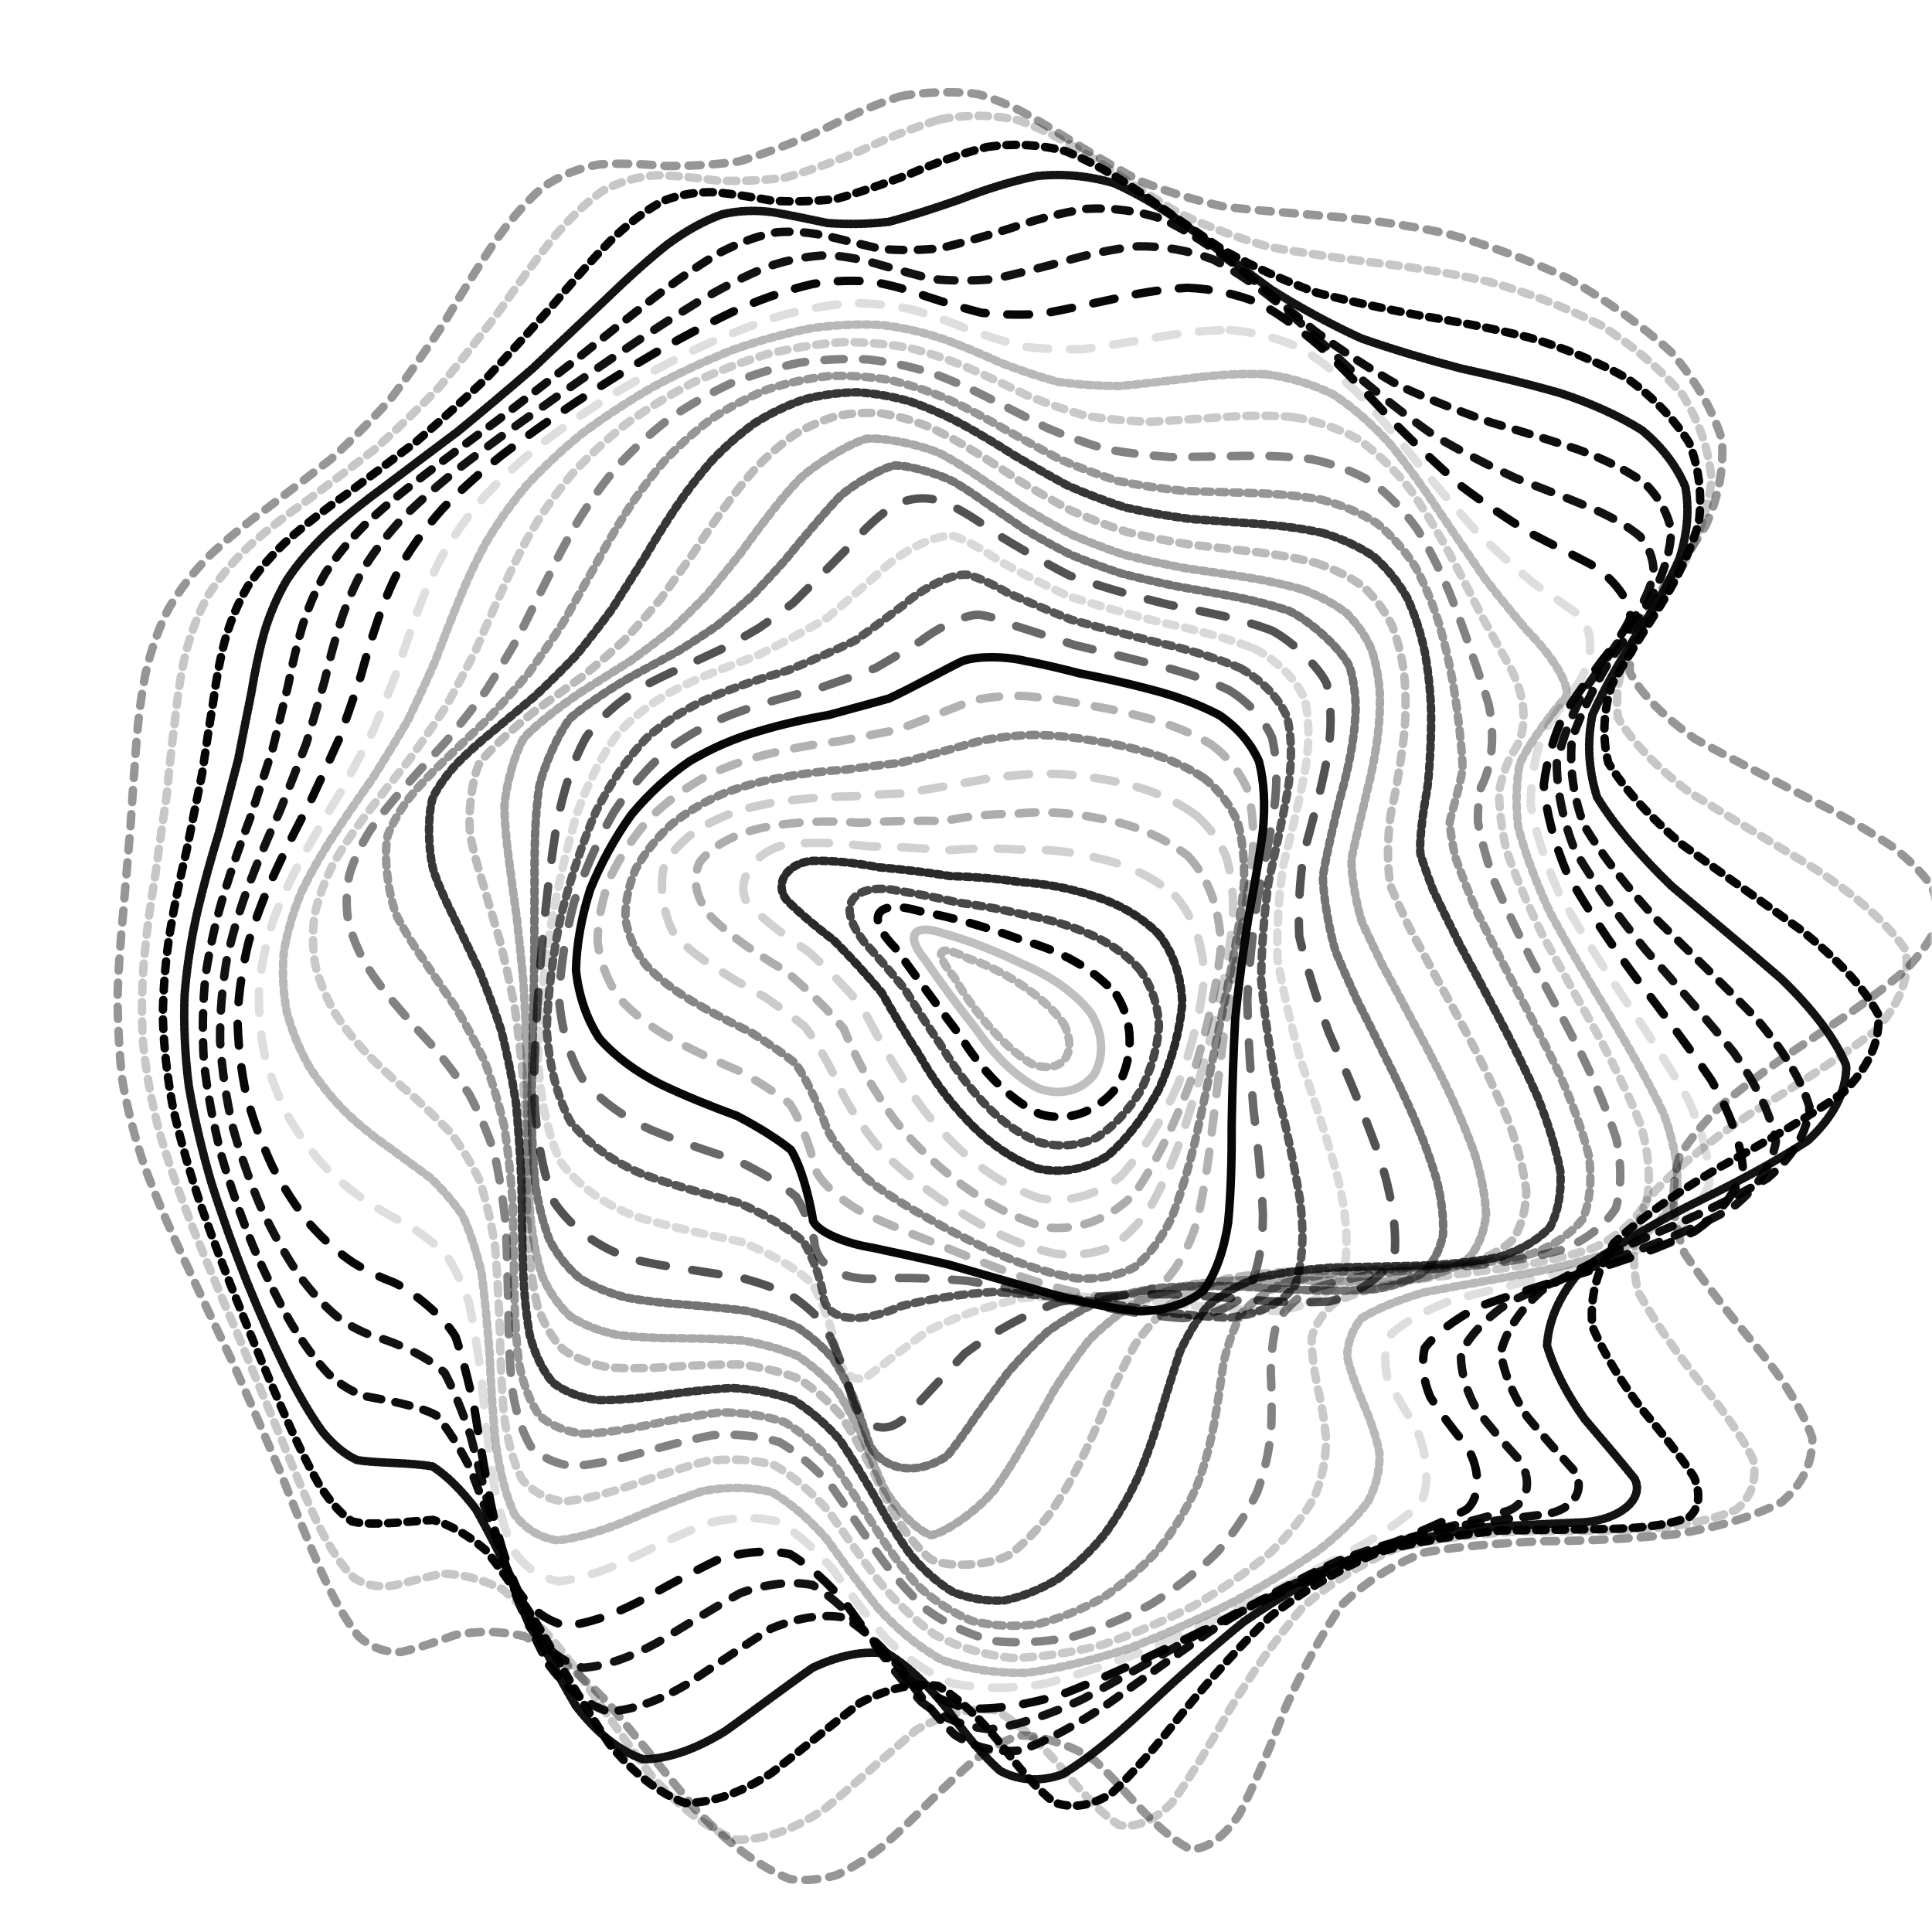 <?xml version="1.0" encoding="UTF-8"?>
<svg xmlns="http://www.w3.org/2000/svg" xmlns:xlink="http://www.w3.org/1999/xlink" width="150px" height="150px" viewBox="0 0 400 400" version="1.1">
<defs>
<filter id="alpha" filterUnits="objectBoundingBox" x="0%" y="0%" width="100%" height="100%">
  <feColorMatrix type="matrix" in="SourceGraphic" values="0 0 0 0 1 0 0 0 0 1 0 0 0 0 1 0 0 0 1 0"/>
</filter>
<mask id="mask0">
  <g filter="url(#alpha)">
<rect x="0" y="0" width="400" height="400" style="fill:rgb(0%,0%,0%);fill-opacity:0.412;stroke:none;"/>
  </g>
</mask>
<clipPath id="clip1">
  <rect x="0" y="0" width="400" height="400"/>
</clipPath>
<g id="surface5" clip-path="url(#clip1)">
<path style="fill:none;stroke-width:3.5;stroke-linecap:round;stroke-linejoin:miter;stroke:rgb(0%,0%,0%);stroke-opacity:1;stroke-dasharray:5,5;stroke-miterlimit:4;" d="M 372.352 40.008 C 380.828 38.031 397.508 37.57 405.719 39.148 C 411.188 40.812 416.617 42.977 422.008 45.602 C 427.422 48.469 432.812 51.641 438.188 55.031 C 449.07 61.773 460.047 68.469 471.227 74.578 C 482.812 79.297 494.828 82.977 507.453 85.703 C 520.688 87.148 534.719 88.258 549.602 89.492 C 565.133 90.719 581.438 92.969 598.367 96.539 C 615.477 101.172 632.672 107.461 649.438 115.344 C 665.281 124.352 679.719 134.641 692.094 145.883 C 702.172 157.617 709.273 169.773 712.992 182.062 C 713.906 194.141 711.562 205.992 706.297 217.539 C 699.727 228.5 691.938 239.102 684.102 249.391 C 678.25 259.109 674.781 268.672 674.789 278.18 C 679.5 287.312 688.641 296.57 702.031 306.07 C 719.078 315.359 738.219 325.031 757.688 335.133 C 767.039 340.141 775.727 345.281 783.523 350.539 C 790.281 355.789 795.727 361.18 799.656 366.703 C 802.109 372.211 802.852 377.859 801.828 383.648 C 799.25 389.438 795 395.383 789.203 401.469 C 782.211 407.562 774.148 413.727 765.289 419.969 C 756.023 426.219 746.523 432.547 737.07 438.961 C 728.039 445.367 719.578 451.859 711.922 458.43 C 705.344 464.992 699.883 471.633 695.648 478.344 C 691.453 491.75 692.344 505.359 697.594 519.078 C 706.773 532.656 717.672 546.172 728.641 559.359 C 739.008 572.117 746.578 584.242 750.422 595.406 C 750.648 605.68 746.328 614.617 737.797 621.953 C 725.867 628.109 710.883 632.539 693.812 635.273 C 675.523 637.242 656.789 638.062 638.438 638.188 C 620.891 638.953 604.68 640.25 590.023 642.789 C 577.023 647.688 565.617 654.852 555.617 664.539 C 547.047 676.938 539.398 691.359 532.328 707.047 C 526.047 723.109 519.828 738.18 513.383 750.859 C 507.188 760.359 500.438 765.508 493 765.789 C 485.547 762.094 477.281 754.562 468.188 744.508 C 463.602 739.359 458.82 734.258 453.828 729.43 C 446.211 723.57 429.992 717.859 421.398 718.719 C 415.609 720.992 409.648 724.367 403.531 728.75 C 397.398 734.07 391.188 739.938 384.898 746.102 C 378.617 752.469 372.273 758.594 365.867 764.203 C 359.477 769.273 353.039 773.383 346.562 776.383 C 340.109 778.297 333.617 778.883 327.109 778.109 C 314.18 772.969 301.227 763.039 288.359 749.609 C 275.703 734.453 263.227 718.859 251.078 704.359 C 239.281 692.367 227.938 683.359 217.18 677.539 C 206.891 675.219 197.297 675.328 188.508 677 C 180.203 680 172.68 682.641 165.961 684.062 C 159.539 684.328 153.742 682.227 148.477 677.602 C 143.109 670.906 138 661.797 133 650.672 C 127.492 638.07 121.867 624.211 116.102 609.578 C 109.648 594.492 103.07 579.297 96.43 564.312 C 89.391 549.539 82.578 535.227 76.18 521.461 C 69.922 508.102 64.398 495.242 59.781 482.789 C 55.68 470.672 52.617 458.797 50.617 447.102 C 49.523 438.422 48.602 421.117 48.703 412.453 C 48.852 406.68 49.148 400.891 49.594 395.07 C 49.977 389.242 50.469 383.391 51.039 377.5 C 51.781 368.703 53.273 351.289 53.992 342.711 C 54.547 334.211 55.68 317.578 56.328 309.492 C 57.078 298.852 58.344 288.648 60.242 278.992 C 62.398 269.5 65.5 260.617 69.594 252.398 C 74.281 244.328 80.031 236.891 86.781 230.047 C 94.023 223.156 102.031 216.688 110.609 210.469 C 119.227 203.828 128.078 197.117 137 190.156 C 145.469 182.344 153.781 174 161.883 165.047 C 169.328 155.156 176.594 144.75 183.719 134 C 190.312 122.898 196.953 112.039 203.742 101.82 C 210.281 92.312 217.18 84.172 224.5 77.727 C 231.82 72.703 239.688 69.523 248.102 68.094 C 256.648 67.5 265.75 67.867 275.352 68.703 C 285.109 68.812 295.312 68.312 305.867 66.867 C 313.867 64.68 330.25 58.461 338.57 54.656 C 344.141 51.906 349.75 49.18 355.383 46.594 C 361.008 44.07 366.672 41.852 372.344 40.023 " transform="matrix(0.5,0,0,0.5,0,0)"/>
</g>
<mask id="mask1">
  <g filter="url(#alpha)">
<rect x="0" y="0" width="400" height="400" style="fill:rgb(0%,0%,0%);fill-opacity:0.22;stroke:none;"/>
  </g>
</mask>
<clipPath id="clip2">
  <rect x="0" y="0" width="400" height="400"/>
</clipPath>
<g id="surface8" clip-path="url(#clip2)">
<path style="fill:none;stroke-width:3.5;stroke-linecap:round;stroke-linejoin:miter;stroke:rgb(0%,0%,0%);stroke-opacity:1;stroke-dasharray:4,4;stroke-miterlimit:4;" d="M 372.368 50.778 C 383.362 48.143 394.3 47.732 405.21 49.614 C 416.168 53.113 427.158 58.393 438.256 64.912 C 449.543 71.61 461.061 78.39 472.94 84.73 C 485.172 89.801 497.927 93.901 511.3 97.039 C 525.164 98.862 539.723 100.19 554.943 101.438 C 570.55 102.449 586.64 104.21 602.979 107.062 C 619.117 110.761 634.907 115.978 649.872 122.73 C 663.587 130.599 675.607 139.826 685.36 150.174 C 692.838 161.18 697.437 172.828 698.918 184.856 C 698.07 196.912 694.498 208.937 688.683 220.822 C 682.229 232.301 675.214 243.493 668.732 254.386 C 664.596 264.797 663.047 275.002 664.987 285.06 C 671.32 294.73 681.666 304.43 695.71 314.239 C 712.778 323.813 731.391 333.648 749.887 343.801 C 766.821 353.844 780.193 364.311 788.472 375.223 C 791.211 386.102 787.522 397.5 777.656 409.419 C 763.45 421.347 746.183 433.551 727.949 445.982 C 711.046 458.426 696.852 471.09 686.607 483.888 C 681.413 496.65 680.962 509.461 684.69 522.168 C 692.351 534.683 702.023 546.888 712.248 558.574 C 722.472 569.751 730.597 580.092 735.658 589.347 C 737.721 597.772 735.666 604.842 729.642 610.401 C 720.312 615.059 707.76 618.279 692.797 620.202 C 676.192 621.821 658.61 622.808 640.817 623.649 C 623.272 625.542 606.538 628.357 590.951 632.711 C 576.63 639.42 563.714 648.313 552.112 659.442 C 541.83 672.758 532.566 687.549 524.076 702.96 C 516.46 718.164 509.161 731.858 501.918 742.882 C 495.072 750.648 487.94 754.197 480.361 753.247 C 472.869 748.811 464.761 741.066 455.983 731.297 C 447.159 721.858 437.629 713.659 427.382 708.232 C 417.097 707.274 406.13 710.611 394.508 717.986 C 382.901 728.857 370.973 740.83 358.809 751.978 C 346.718 761.261 334.469 766.523 322.163 766.97 C 309.984 762.96 297.828 754.342 285.818 742.142 C 274.053 727.927 262.527 712.833 251.394 698.251 C 240.612 685.576 230.319 675.38 220.651 668.033 C 211.408 663.949 202.861 662.397 195.069 662.693 C 187.659 664.706 180.973 666.966 174.961 668.63 C 169.102 669.738 163.748 669.023 158.79 666.176 C 153.6 661.62 148.539 654.758 143.503 645.854 C 137.883 635.397 132.088 623.44 126.113 610.381 C 119.476 596.588 112.708 582.332 105.916 567.929 C 98.794 553.471 91.931 539.219 85.517 525.322 C 79.309 511.664 73.888 498.413 69.387 485.579 C 65.462 472.999 62.593 460.741 60.808 448.752 C 59.532 436.91 59.162 425.226 59.62 413.659 C 60.158 402.142 61.192 390.671 62.579 379.238 C 63.543 367.802 64.602 356.682 65.692 345.89 C 66.212 335.117 66.829 324.73 67.632 314.788 C 68.149 304.9 69.128 295.512 70.721 286.682 C 72.537 277.934 75.28 269.751 78.999 262.161 C 83.32 254.581 88.73 247.503 95.139 240.861 C 102.109 234.011 109.911 227.371 118.35 220.81 C 126.933 213.678 135.818 206.343 144.874 198.633 C 153.559 190.072 162.163 180.992 170.577 171.357 C 178.391 160.978 185.992 150.257 193.408 139.42 C 200.249 128.502 207.05 118.062 213.902 108.481 C 220.39 99.793 227.107 92.557 234.142 87.05 C 241.048 82.879 248.398 80.43 256.223 79.53 C 264.079 79.278 272.45 79.783 281.31 80.538 C 290.254 80.451 299.658 79.701 309.468 77.968 C 319.339 74.622 329.561 70.288 340.074 65.337 C 350.602 59.753 361.381 54.656 372.36 50.778 " transform="matrix(0.499,0.024,-0.024,0.499,10.032,-9.553)"/>
</g>
<mask id="mask2">
  <g filter="url(#alpha)">
<rect x="0" y="0" width="400" height="400" style="fill:rgb(0%,0%,0%);fill-opacity:0.98;stroke:none;"/>
  </g>
</mask>
<clipPath id="clip3">
  <rect x="0" y="0" width="400" height="400"/>
</clipPath>
<g id="surface11" clip-path="url(#clip3)">
<path style="fill:none;stroke-width:3.5;stroke-linecap:round;stroke-linejoin:miter;stroke:rgb(0%,0%,0%);stroke-opacity:1;stroke-dasharray:4,4;stroke-miterlimit:4;" d="M 375.262 61.539 C 385.969 58.893 396.798 58.378 407.744 60.082 C 418.726 63.359 429.924 68.421 441.339 74.749 C 452.934 81.373 464.892 88.189 477.269 94.713 C 489.943 100.101 503.143 104.621 516.902 108.19 C 530.994 110.432 545.631 112.071 560.704 113.439 C 575.891 114.372 591.246 115.807 606.488 118.093 C 621.231 120.977 635.26 125.212 648.1 130.858 C 659.552 137.559 669.1 145.64 676.307 154.917 C 681.419 164.997 683.834 175.907 683.493 187.378 C 681.333 199.106 677.018 211.031 671.102 222.964 C 665.142 234.697 659.199 246.271 654.262 257.621 C 651.903 268.599 652.238 279.36 655.962 289.937 C 663.728 300.18 675.067 310.362 689.547 320.549 C 706.478 330.511 724.449 340.599 741.939 350.906 C 757.66 361.097 769.871 371.602 777.2 382.437 C 779.393 393.251 775.613 404.471 766.129 416.119 C 752.632 427.76 736.217 439.579 718.802 451.519 C 702.422 463.452 688.342 475.472 677.73 487.466 C 671.672 499.389 669.967 511.191 672.237 522.712 C 678.391 533.968 686.751 544.749 696.072 554.839 C 705.891 564.409 714.261 573.054 720.196 580.572 C 723.73 587.368 723.662 592.909 719.932 597.13 C 713.107 600.768 703.042 603.32 690.34 604.992 C 675.744 606.803 659.71 608.442 642.96 610.378 C 625.967 613.673 609.279 618.163 593.303 624.302 C 578.167 632.682 564.151 643.032 551.283 655.24 C 539.537 669.111 528.82 683.871 518.963 698.679 C 509.969 712.759 501.481 724.961 493.282 734.268 C 485.56 740.373 477.789 742.448 469.819 740.428 C 462.031 735.393 453.827 727.564 445.132 718.166 C 436.457 709.371 427.209 701.943 417.378 697.202 C 407.521 696.663 397.079 700.092 386.067 707.219 C 375.061 717.603 363.788 729.018 352.362 739.757 C 340.978 748.93 329.498 754.494 318.018 755.661 C 306.684 752.717 295.434 745.36 284.388 734.411 C 273.581 721.257 263.08 706.824 253.01 692.388 C 243.262 679.302 234.041 668.158 225.44 659.474 C 217.202 653.768 209.623 650.54 202.72 649.311 C 193.089 650.838 176.671 654.564 169.342 653.157 C 164.201 650.373 159.077 645.522 153.886 638.708 C 148.081 630.44 142.066 620.519 135.837 609.301 C 129.008 597.161 122.071 584.246 115.131 570.9 C 107.948 557.241 101.073 543.519 94.697 529.929 C 88.587 516.399 83.297 503.15 78.966 490.238 C 75.247 477.478 72.598 465.053 71.053 452.927 C 70.023 440.931 69.897 429.184 70.592 417.647 C 71.348 406.174 72.568 394.86 74.112 383.734 C 75.191 372.59 76.298 361.884 77.392 351.61 C 77.867 341.343 78.378 331.527 79.009 322.21 C 79.319 312.908 80.049 304.123 81.333 295.856 C 82.822 287.601 85.192 279.847 88.513 272.581 C 92.443 265.201 97.443 258.17 103.468 251.423 C 110.103 244.326 117.607 237.293 125.833 230.173 C 134.279 222.419 143.15 214.357 152.248 205.879 C 161.112 196.632 169.961 186.907 178.668 176.773 C 186.85 166.093 194.831 155.276 202.611 144.581 C 209.802 134.046 216.891 124.22 223.932 115.427 C 230.553 107.632 237.291 101.349 244.227 96.758 C 250.947 93.413 258.009 91.62 265.448 91.187 C 272.842 91.183 280.683 91.723 288.98 92.36 C 297.287 92.054 306.063 91.011 315.279 89.014 C 324.497 85.439 334.139 80.99 344.159 75.986 C 354.171 70.433 364.542 65.403 375.246 61.54 " transform="matrix(0.498,0.049,-0.049,0.498,20.52,-18.602)"/>
</g>
<mask id="mask3">
  <g filter="url(#alpha)">
<rect x="0" y="0" width="400" height="400" style="fill:rgb(0%,0%,0%);fill-opacity:0.922;stroke:none;"/>
  </g>
</mask>
<clipPath id="clip4">
  <rect x="0" y="0" width="400" height="400"/>
</clipPath>
<g id="surface14" clip-path="url(#clip4)">
<path style="fill:none;stroke-width:3.5;stroke-linecap:round;stroke-linejoin:miter;stroke:rgb(0%,0%,0%);stroke-opacity:1;stroke-dasharray:1,1;stroke-miterlimit:4;" d="M 380.717 72.299 C 391.222 69.639 401.953 69.038 412.903 70.56 C 423.922 73.613 435.234 78.43 446.873 84.55 C 458.64 91.061 470.84 97.88 483.458 104.533 C 496.287 110.209 509.609 115.108 523.361 119.13 C 537.272 121.817 551.541 123.828 565.987 125.441 C 580.31 126.432 594.499 127.689 608.239 129.549 C 621.263 131.791 633.269 135.163 643.873 139.793 C 653.012 145.351 660.179 152.259 665.07 160.388 C 668.09 169.371 668.718 179.324 667.006 190.01 C 664.008 201.123 659.423 212.622 653.81 224.32 C 648.678 236.017 644.041 247.697 640.77 259.262 C 640.188 270.594 642.329 281.752 647.667 292.738 C 656.668 303.449 668.798 314.061 683.518 324.613 C 700.164 334.951 717.386 345.339 733.816 355.819 C 748.352 366.201 759.432 376.763 765.878 387.553 C 767.548 398.299 763.701 409.341 754.59 420.672 C 741.781 431.99 726.23 443.35 709.603 454.696 C 693.794 466.023 679.892 477.266 669.008 488.354 C 662.204 499.32 659.362 509.999 660.261 520.236 C 664.912 530.209 671.911 539.559 680.183 548.12 C 689.367 556.222 697.683 563.37 704.172 569.431 C 709.632 577.191 700.419 587.14 686.251 590.287 C 673.842 592.732 659.681 595.396 644.394 598.718 C 628.444 603.542 612.314 609.713 596.474 617.522 C 581.063 627.322 566.43 638.799 552.697 651.722 C 539.861 665.737 527.948 680.121 516.889 694.031 C 506.633 706.803 496.988 717.408 487.776 725.018 C 479.094 729.533 470.557 730.283 462.042 727.342 C 453.75 721.849 445.261 714.062 436.48 705.103 C 427.759 696.98 418.643 690.297 409.092 686.222 C 399.537 686.073 389.519 689.569 379.072 696.462 C 368.61 706.351 357.988 717.234 347.29 727.552 C 336.642 736.56 325.962 742.358 315.363 744.172 C 304.887 742.224 294.58 736.081 284.531 726.401 C 274.702 714.367 265.222 700.741 256.208 686.69 C 247.469 673.428 239.261 661.62 231.644 651.833 C 224.303 644.651 217.554 639.821 211.421 637.017 C 202.669 636.583 187.241 639.222 179.993 638.913 C 174.768 637.443 169.493 634.243 164.068 629.289 C 158.013 623.062 151.743 615.168 145.258 605.877 C 138.218 595.609 131.109 584.341 124.069 572.368 C 116.864 559.922 110.013 547.146 103.719 534.289 C 97.762 521.31 92.652 508.443 88.543 495.783 C 85.058 483.181 82.663 470.836 81.363 458.803 C 80.58 446.844 80.696 435.138 81.607 423.741 C 82.577 412.367 83.971 401.239 85.641 390.377 C 86.828 379.508 88.012 369.153 89.101 359.277 C 89.551 349.402 89.977 340.012 90.469 331.117 C 90.612 322.211 91.103 313.791 92.098 305.841 C 93.258 297.827 95.259 290.217 98.167 282.971 C 101.66 275.52 106.229 268.289 111.819 261.183 C 118.041 253.652 125.191 246.038 133.103 238.241 C 141.348 229.81 150.088 221.038 159.162 211.86 C 168.11 202.038 177.13 191.858 186.103 181.408 C 194.622 170.662 202.969 159.989 211.131 149.659 C 218.742 139.719 226.189 130.648 233.551 122.758 C 240.436 115.919 247.373 110.603 254.399 106.902 C 261.13 104.302 268.113 103.087 275.393 103.021 C 282.517 103.182 290.041 103.703 297.981 104.147 C 305.859 103.589 314.182 102.247 322.959 99.969 C 331.713 96.209 340.902 91.642 350.542 86.606 C 360.158 81.092 370.211 76.121 380.71 72.301 " transform="matrix(0.495,0.073,-0.073,0.495,31.439,-27.128)"/>
</g>
<mask id="mask4">
  <g filter="url(#alpha)">
<rect x="0" y="0" width="400" height="400" style="fill:rgb(0%,0%,0%);fill-opacity:0.949;stroke:none;"/>
  </g>
</mask>
<clipPath id="clip5">
  <rect x="0" y="0" width="400" height="400"/>
</clipPath>
<g id="surface17" clip-path="url(#clip5)">
<path style="fill:none;stroke-width:3.5;stroke-linecap:round;stroke-linejoin:miter;stroke:rgb(0%,0%,0%);stroke-opacity:1;stroke-dasharray:6,6;stroke-miterlimit:4;" d="M 388.182 83.057 C 398.511 80.402 409.141 79.702 420.057 81.048 C 431.043 83.869 442.367 88.432 454.048 94.317 C 465.841 100.682 478.032 107.446 490.609 114.189 C 503.302 120.113 516.372 125.372 529.719 129.812 C 543.073 132.968 556.558 135.421 569.971 137.346 C 583.068 138.522 595.746 139.758 607.711 141.373 C 618.811 143.121 628.708 145.792 637.062 149.518 C 643.993 154.021 648.991 159.783 651.862 166.74 C 653.186 174.538 652.467 183.394 649.873 193.077 C 646.484 203.331 642.026 214.14 637.093 225.322 C 633.061 236.668 629.892 248.153 628.328 259.654 C 629.492 271.06 633.3 282.379 640.079 293.578 C 650.087 304.598 662.773 315.501 677.548 326.3 C 693.76 336.949 710.171 347.559 725.516 358.181 C 738.883 368.702 748.874 379.312 754.493 390.008 C 755.679 400.677 751.799 411.507 743.063 422.472 C 730.917 433.429 716.202 444.282 700.368 454.96 C 685.143 465.612 671.482 476.041 660.434 486.151 C 652.978 496.138 649.122 505.688 648.737 514.701 C 651.948 523.454 657.567 531.499 664.682 538.736 C 673.047 545.607 681.042 551.579 687.747 556.588 C 694.649 563.191 691.067 572.671 680.357 576.7 C 670.237 580.127 658.142 584.08 644.612 588.908 C 630.107 595.284 615.018 603.01 599.807 612.249 C 584.65 623.167 569.908 635.411 555.803 648.621 C 542.28 662.432 529.543 676.111 517.574 688.88 C 506.27 700.188 495.617 709.16 485.498 715.119 C 475.856 718.148 466.541 717.727 457.396 714.03 C 448.531 708.247 439.637 700.597 430.652 692.13 C 421.752 684.689 412.632 678.749 403.248 675.291 C 393.877 675.51 384.212 679.061 374.243 685.699 C 364.267 695.11 354.247 705.462 344.246 715.348 C 334.291 724.182 324.41 730.141 314.679 732.519 C 305.051 731.483 295.659 726.497 286.587 718.071 C 277.681 707.23 269.173 694.542 261.141 681.042 C 253.31 667.87 245.989 655.663 239.232 645.017 C 232.638 636.592 226.566 630.279 221.014 625.941 C 212.891 623.339 197.934 623.823 190.561 623.876 C 185.164 623.251 179.628 621.283 173.917 617.829 C 167.582 613.36 161.019 607.342 154.288 599.917 C 147.069 591.553 139.831 582.054 132.722 571.677 C 125.531 560.726 118.772 549.228 112.613 537.42 C 106.852 525.366 101.982 513.23 98.111 501.151 C 94.907 489.019 92.779 477.056 91.732 465.317 C 91.21 453.616 91.562 442.149 92.68 430.967 C 93.827 419.812 95.377 408.919 97.182 398.31 C 98.469 387.7 99.701 377.611 100.81 368.032 C 101.246 358.427 101.619 349.313 101.996 340.66 C 101.991 331.964 102.282 323.678 103.006 315.808 C 103.869 307.8 105.503 300.1 108.003 292.627 C 111.043 284.91 115.134 277.273 120.237 269.633 C 126 261.552 132.71 253.299 140.24 244.811 C 148.181 235.74 156.703 226.346 165.628 216.618 C 174.577 206.407 183.683 195.982 192.812 185.472 C 201.608 174.893 210.3 164.59 218.822 154.838 C 226.853 145.662 234.724 137.481 242.456 130.57 C 249.73 124.722 256.967 120.33 264.229 117.471 C 271.157 115.539 278.228 114.804 285.531 115.004 C 292.611 115.239 300.021 115.656 307.778 115.893 C 315.431 115.043 323.486 113.412 331.978 110.851 C 340.422 106.921 349.323 102.247 358.681 97.188 C 368.023 91.726 377.837 86.839 388.167 83.06 " transform="matrix(0.49,0.097,-0.097,0.49,42.762,-35.109)"/>
</g>
<mask id="mask5">
  <g filter="url(#alpha)">
<rect x="0" y="0" width="400" height="400" style="fill:rgb(0%,0%,0%);fill-opacity:0.929;stroke:none;"/>
  </g>
</mask>
<clipPath id="clip6">
  <rect x="0" y="0" width="400" height="400"/>
</clipPath>
<g id="surface20" clip-path="url(#clip6)">
<path style="fill:none;stroke-width:3.5;stroke-linecap:round;stroke-linejoin:miter;stroke:rgb(0%,0%,0%);stroke-opacity:1;stroke-dasharray:7,7;stroke-miterlimit:4;" d="M 396.863 93.819 C 407.028 91.158 417.528 90.378 428.337 91.55 C 439.204 94.141 450.398 98.429 461.943 104.056 C 473.544 110.232 485.483 116.92 497.708 123.689 C 509.973 129.812 522.459 135.372 535.042 140.223 C 547.498 143.859 559.871 146.774 571.928 149.099 C 583.543 150.561 594.497 151.922 604.537 153.431 C 613.668 154.878 621.48 157.008 627.699 160.012 C 632.652 163.589 635.783 168.291 637.018 174.102 C 637.081 180.698 635.468 188.357 632.428 196.944 C 629.081 206.139 625.128 216.033 621.17 226.428 C 618.42 237.141 616.82 248.139 616.971 259.278 C 619.778 270.479 625.1 281.687 633.097 292.838 C 643.92 303.92 656.957 314.907 671.62 325.794 C 687.273 336.578 702.787 347.292 717.041 357.927 C 729.246 368.518 738.198 379.076 743.037 389.64 C 743.8 400.168 739.892 410.727 731.53 421.281 C 720.052 431.84 706.132 442.132 691.1 452.129 C 676.469 462.091 663.112 471.703 651.972 480.873 C 644.009 489.933 639.247 498.46 637.681 506.372 C 639.511 514.08 643.738 521.069 649.63 527.278 C 657.033 533.248 664.472 538.427 671.12 542.829 C 678.942 548.959 680.093 559.301 672.6 564.733 C 664.759 569.35 654.823 574.7 643.251 581.047 C 630.496 588.849 616.826 597.918 602.67 608.293 C 588.242 619.968 573.891 632.566 559.861 645.703 C 546.151 658.962 533.002 671.662 520.477 683.087 C 508.457 692.864 497.05 700.192 486.187 704.574 C 475.762 706.261 465.727 704.84 455.997 700.547 C 446.539 694.601 437.219 687.178 427.959 679.257 C 418.821 672.498 409.618 667.284 400.332 664.411 C 391.063 664.956 381.653 668.548 372.082 674.943 C 362.518 683.88 353.038 693.698 343.688 703.169 C 334.371 711.771 325.212 717.853 316.29 720.719 C 307.452 720.512 298.901 716.618 290.709 709.42 C 282.641 699.792 274.991 688.127 267.797 675.358 C 260.738 662.514 254.16 650.146 248.071 638.929 C 242.05 629.498 236.462 621.899 231.29 616.122 C 223.508 611.278 208.56 608.789 200.877 608.559 C 195.219 608.282 189.381 607.06 183.329 604.691 C 176.698 601.613 169.869 597.167 162.908 591.418 C 155.547 584.843 148.232 577.096 141.112 568.391 C 133.997 559.064 127.366 549.029 121.41 538.503 C 115.902 527.647 111.293 516.518 107.72 505.284 C 104.811 493.932 102.97 482.603 102.186 471.379 C 101.908 460.151 102.491 449.078 103.793 438.243 C 105.12 427.411 106.811 416.809 108.712 406.469 C 110.089 396.124 111.391 386.256 112.517 376.875 C 112.973 367.452 113.297 358.472 113.603 349.9 C 113.471 341.252 113.591 332.936 114.09 324.944 C 114.647 316.768 115.933 308.796 118.021 300.946 C 120.612 292.818 124.198 284.674 128.791 276.44 C 134.044 267.783 140.252 258.919 147.307 249.804 C 154.857 240.218 163.058 230.373 171.75 220.301 C 180.57 209.932 189.639 199.499 198.828 189.19 C 207.817 179.02 216.752 169.306 225.581 160.327 C 234.011 152.043 242.277 144.84 250.417 138.94 C 258.12 134.059 265.743 130.568 273.339 128.452 C 280.578 127.094 287.888 126.732 295.348 127.098 C 302.573 127.33 310.021 127.586 317.767 127.551 C 325.373 126.407 333.337 124.473 341.693 121.66 C 349.97 117.562 358.688 112.814 367.882 107.746 C 377.029 102.36 386.682 97.548 396.849 93.831 " transform="matrix(0.485,0.121,-0.121,0.485,54.462,-42.526)"/>
</g>
<mask id="mask6">
  <g filter="url(#alpha)">
<rect x="0" y="0" width="400" height="400" style="fill:rgb(0%,0%,0%);fill-opacity:0.969;stroke:none;"/>
  </g>
</mask>
<clipPath id="clip7">
  <rect x="0" y="0" width="400" height="400"/>
</clipPath>
<g id="surface23" clip-path="url(#clip7)">
<path style="fill:none;stroke-width:3.5;stroke-linecap:round;stroke-linejoin:miter;stroke:rgb(0%,0%,0%);stroke-opacity:1;stroke-dasharray:9,9;stroke-miterlimit:4;" d="M 405.87 104.578 C 415.884 101.931 426.194 101.072 436.787 102.062 C 447.41 104.421 458.336 108.428 469.531 113.782 C 480.739 119.744 492.192 126.301 503.8 133.048 C 515.358 139.304 526.982 145.132 538.507 150.337 C 549.821 154.439 560.831 157.832 571.342 160.602 C 581.297 162.453 590.474 164.051 598.581 165.621 C 608.729 167.839 620.096 175.867 620.971 182.533 C 620.179 187.98 618.13 194.452 615.099 201.859 C 612.142 209.888 609.022 218.701 606.258 228.124 C 604.921 237.948 604.91 248.187 606.723 258.707 C 611.052 269.396 617.69 280.218 626.693 291.059 C 638.088 301.928 651.278 312.767 665.662 323.506 C 680.648 334.242 695.218 344.868 708.37 355.392 C 719.456 365.888 727.418 376.31 731.527 386.625 C 731.903 396.926 727.992 407.146 719.992 417.256 C 709.152 427.369 696.029 437.111 681.78 446.452 C 667.779 455.75 654.77 464.601 643.631 472.944 C 635.247 481.195 629.717 488.868 627.082 495.91 C 627.611 502.81 630.492 509.039 635.11 514.588 C 641.432 520.021 648.117 524.822 654.447 529.044 C 662.702 535.336 667.609 547.613 663.011 554.751 C 657.32 560.653 649.538 567.383 640.017 575.113 C 629.198 584.134 617.221 594.24 604.46 605.367 C 591.178 617.418 577.65 630.002 564.151 642.683 C 550.708 655.093 537.593 666.588 524.911 676.548 C 512.56 684.743 500.722 690.481 489.381 693.407 C 478.391 693.909 467.819 691.64 457.617 686.924 C 447.674 680.93 437.958 673.831 428.447 666.49 C 419.047 660.43 409.739 655.893 400.494 653.581 C 391.271 654.421 382.046 658.03 372.822 664.176 C 363.602 672.656 354.581 681.957 345.79 690.992 C 337.023 699.351 328.499 705.49 320.291 708.766 C 312.118 709.297 304.287 706.427 296.857 700.407 C 289.484 692.011 282.529 681.464 276.01 669.553 C 269.554 657.23 263.512 644.979 257.899 633.446 C 252.263 623.292 246.961 614.62 241.97 607.568 C 234.276 600.567 218.898 594.553 210.78 593.459 C 204.792 593.092 198.612 592.147 192.229 590.422 C 185.317 588.269 178.248 585.03 171.101 580.646 C 163.651 575.612 156.312 569.458 149.237 562.319 C 142.268 554.609 135.852 546.086 130.14 536.951 C 124.921 527.446 120.633 517.512 117.373 507.308 C 114.783 496.942 113.229 486.442 112.722 475.919 C 112.702 465.363 113.477 454.843 114.962 444.46 C 116.438 434.071 118.249 423.818 120.242 413.763 C 121.711 403.703 123.063 394.037 124.228 384.78 C 124.689 375.49 125.02 366.55 125.26 357.931 C 125.051 349.228 125.022 340.772 125.311 332.506 C 125.608 324.074 126.562 315.737 128.247 307.44 C 130.389 298.85 133.482 290.192 137.536 281.39 C 142.233 272.23 147.881 262.873 154.411 253.297 C 161.469 243.39 169.251 233.313 177.591 223.141 C 186.162 212.866 195.078 202.707 204.213 192.841 C 213.248 183.291 222.327 174.372 231.373 166.288 C 240.108 158.983 248.728 152.808 257.24 147.921 C 265.363 143.961 273.391 141.278 281.358 139.822 C 288.978 138.92 296.632 138.832 304.348 139.272 C 311.82 139.418 319.451 139.467 327.312 139.121 C 335.012 137.672 342.998 135.443 351.343 132.378 C 359.582 128.13 368.228 123.334 377.301 118.278 C 386.338 112.971 395.847 108.249 405.857 104.59 " transform="matrix(0.479,0.145,-0.145,0.479,66.511,-49.361)"/>
</g>
<mask id="mask7">
  <g filter="url(#alpha)">
<rect x="0" y="0" width="400" height="400" style="fill:rgb(0%,0%,0%);fill-opacity:0.129;stroke:none;"/>
  </g>
</mask>
<clipPath id="clip8">
  <rect x="0" y="0" width="400" height="400"/>
</clipPath>
<g id="surface26" clip-path="url(#clip8)">
<path style="fill:none;stroke-width:3.5;stroke-linecap:round;stroke-linejoin:miter;stroke:rgb(0%,0%,0%);stroke-opacity:1;stroke-dasharray:9,9;stroke-miterlimit:4;" d="M 414.269 115.336 C 424.09 112.71 434.14 111.769 444.413 112.589 C 454.693 114.71 465.189 118.437 475.835 123.488 C 486.478 129.203 497.229 135.594 507.99 142.271 C 518.653 148.601 529.191 154.628 539.469 160.159 C 549.457 164.69 558.993 168.56 567.848 171.803 C 576.16 174.104 583.563 176.04 589.864 177.822 C 601.009 183.317 601.911 199.113 598.217 208.03 C 595.98 214.868 593.922 222.513 592.501 230.826 C 592.64 239.602 594.198 248.893 597.552 258.546 C 603.221 268.476 610.972 278.641 620.762 288.917 C 632.522 299.319 645.678 309.753 659.64 320.14 C 673.878 330.562 687.46 340.91 699.501 351.146 C 709.513 361.392 716.537 371.518 719.96 381.503 C 719.981 391.483 716.089 401.309 708.457 410.952 C 698.24 420.58 685.888 429.784 672.412 438.51 C 659.062 447.216 646.453 455.417 635.381 463.093 C 626.708 470.702 620.518 477.74 616.928 484.181 C 616.252 490.561 617.833 496.359 621.18 501.601 C 626.328 506.865 632.12 511.657 637.9 516.114 C 646.14 523.069 653.779 537.986 651.67 546.951 C 647.932 554.093 642.199 562.062 634.712 570.948 C 625.897 580.88 615.767 591.68 604.657 603.178 C 592.831 615.222 580.491 627.409 567.912 639.323 C 555.168 650.633 542.503 660.77 530.066 669.2 C 517.789 675.822 505.869 680.052 494.373 681.659 C 483.111 681.134 472.243 678.203 461.761 673.193 C 451.48 667.282 441.501 660.566 431.803 653.849 C 422.211 648.472 412.82 644.591 403.587 642.802 C 394.411 643.912 385.329 647.519 376.378 653.419 C 367.427 661.459 358.791 670.241 350.472 678.843 C 342.149 686.924 334.157 693.07 326.521 696.683 C 318.898 697.87 311.646 695.937 304.8 691.048 C 297.961 683.859 291.523 674.469 285.48 663.536 C 279.423 651.911 273.73 640.007 268.39 628.442 C 262.932 617.823 257.728 608.357 252.741 600.241 C 247.477 593.792 242.306 588.719 237.169 584.854 C 231.593 582.34 225.915 580.518 220.098 579.069 C 213.773 578.2 207.249 577.119 200.549 575.571 C 193.39 573.92 186.129 571.427 178.857 568.042 C 171.38 564.2 164.102 559.357 157.16 553.598 C 150.4 547.35 144.239 540.267 138.833 532.491 C 133.951 524.346 130.012 515.681 127.092 506.595 C 124.831 497.332 123.589 487.788 123.349 478.101 C 123.561 468.329 124.536 458.49 126.167 448.651 C 127.79 438.789 129.703 428.973 131.782 419.23 C 133.321 409.481 134.733 400.027 135.928 390.873 C 136.428 381.678 136.763 372.74 136.981 364.01 C 136.699 355.202 136.561 346.541 136.681 337.979 C 136.761 329.257 137.398 320.56 138.716 311.819 C 140.419 302.833 143.011 293.736 146.518 284.504 C 150.629 274.99 155.688 265.32 161.627 255.511 C 168.127 245.509 175.389 235.459 183.271 225.47 C 191.473 215.541 200.106 205.889 209.037 196.703 C 218.003 187.961 227.091 179.956 236.223 172.888 C 245.152 166.623 254.02 161.467 262.814 157.54 C 271.298 154.444 279.703 152.473 288.03 151.541 C 296.047 150.993 304.047 151.049 312.077 151.468 C 319.859 151.469 327.747 151.258 335.803 150.588 C 343.683 148.821 351.789 146.292 360.181 143.006 C 368.468 138.638 377.098 133.79 386.101 128.776 C 395.06 123.571 404.439 118.937 414.257 115.349 " transform="matrix(0.471,0.168,-0.168,0.471,78.88,-55.597)"/>
</g>
<mask id="mask8">
  <g filter="url(#alpha)">
<rect x="0" y="0" width="400" height="400" style="fill:rgb(0%,0%,0%);fill-opacity:0.278;stroke:none;"/>
  </g>
</mask>
<clipPath id="clip9">
  <rect x="0" y="0" width="400" height="400"/>
</clipPath>
<g id="surface29" clip-path="url(#clip9)">
<path style="fill:none;stroke-width:3.5;stroke-linecap:round;stroke-linejoin:miter;stroke:rgb(0%,0%,0%);stroke-opacity:1;stroke-dasharray:2,2;stroke-miterlimit:4;" d="M 421.186 126.11 C 430.762 123.488 440.482 122.481 450.32 123.133 C 460.161 125.017 470.089 128.464 480.05 133.198 C 489.979 138.63 499.872 144.796 509.621 151.368 C 519.232 157.709 528.569 163.877 537.509 169.658 C 546.122 174.586 554.138 178.907 561.408 182.632 C 577.562 189.423 588.123 198.102 587.036 202.49 C 584.979 208.209 580.46 224.481 580.044 234.89 C 581.629 242.51 584.668 250.723 589.419 259.377 C 596.238 268.351 604.877 277.638 615.224 287.15 C 627.148 296.838 640.102 306.625 653.511 316.452 C 666.922 326.363 679.478 336.23 690.431 346.023 C 699.4 355.842 705.537 365.538 708.35 375.086 C 708.055 384.642 704.186 394.018 696.928 403.171 C 687.306 412.329 675.706 421.019 662.996 429.23 C 650.297 437.427 638.128 445.127 627.222 452.305 C 618.343 459.457 611.619 466.098 607.202 472.243 C 605.43 478.369 605.782 484.048 607.876 489.319 C 611.824 494.721 616.601 499.839 621.653 504.802 C 627.1 510.108 631.849 515.483 635.481 521.083 C 638.287 527.32 639.421 534.053 638.737 541.378 C 636.71 549.586 632.828 558.562 627.257 568.277 C 620.434 578.789 612.21 589.88 602.862 601.359 C 592.702 613.022 581.806 624.498 570.462 635.382 C 558.769 645.421 546.933 654.091 535.117 660.968 C 523.291 666.083 511.657 668.921 500.321 669.37 C 489.109 667.993 478.218 664.548 467.693 659.412 C 457.285 653.679 447.209 647.42 437.44 641.33 C 427.77 636.627 418.347 633.378 409.183 632.068 C 400.049 633.407 391.124 637.011 382.391 642.657 C 373.672 650.258 365.331 658.548 357.372 666.698 C 349.403 674.479 341.821 680.597 334.621 684.468 C 327.387 686.232 320.563 685.163 314.11 681.329 C 307.632 675.307 301.518 667.098 295.768 657.234 C 289.916 646.448 284.381 635.1 279.118 623.733 C 273.658 612.954 268.387 602.96 263.252 594.033 C 257.79 586.501 252.348 580.204 246.862 575.049 C 240.947 571.23 234.909 568.238 228.708 565.813 C 222.036 564.149 215.208 562.558 208.241 560.796 C 200.902 559.197 193.522 557.048 186.211 554.227 C 178.79 551.182 171.64 547.298 164.901 542.61 C 158.42 537.562 152.58 531.716 147.521 525.159 C 143.022 518.303 139.461 510.831 136.899 502.87 C 134.994 494.722 134.06 486.182 134.067 477.362 C 134.515 468.462 135.674 459.36 137.442 450.117 C 139.168 440.875 141.171 431.526 143.311 422.138 C 144.922 412.74 146.38 403.524 147.631 394.461 C 148.167 385.388 148.523 376.45 148.733 367.631 C 148.428 358.729 148.209 349.893 148.198 341.072 C 148.079 332.11 148.45 323.107 149.428 314.038 C 150.72 304.789 152.829 295.43 155.789 285.94 C 159.309 276.294 163.751 266.546 169.058 256.762 C 174.931 246.939 181.587 237.189 188.919 227.642 C 196.631 218.301 204.846 209.378 213.449 201.047 C 222.179 193.247 231.13 186.268 240.203 180.262 C 249.184 175.012 258.171 170.842 267.133 167.798 C 275.867 165.449 284.552 164.066 293.164 163.551 C 301.527 163.231 309.859 163.347 318.18 163.661 C 326.288 163.439 334.448 162.933 342.703 161.922 C 350.798 159.828 359.073 157.043 367.532 153.539 C 375.909 149.08 384.553 144.223 393.472 139.253 C 402.368 134.148 411.601 129.631 421.169 126.108 " transform="matrix(0.462,0.191,-0.191,0.462,91.54,-61.221)"/>
</g>
<mask id="mask9">
  <g filter="url(#alpha)">
<rect x="0" y="0" width="400" height="400" style="fill:rgb(0%,0%,0%);fill-opacity:0.212;stroke:none;"/>
  </g>
</mask>
<clipPath id="clip10">
  <rect x="0" y="0" width="400" height="400"/>
</clipPath>
<g id="surface32" clip-path="url(#clip10)">
<path style="fill:none;stroke-width:3.5;stroke-linecap:round;stroke-linejoin:miter;stroke:rgb(0%,0%,0%);stroke-opacity:1;stroke-dasharray:4,4;stroke-miterlimit:4;" d="M 425.903 136.869 C 435.177 134.281 444.488 133.197 453.8 133.693 C 463.101 135.352 472.374 138.492 481.541 142.909 C 490.65 148.044 499.591 153.959 508.256 160.349 C 516.762 166.641 524.86 172.893 532.461 178.861 C 539.733 184.112 546.331 188.851 552.138 193.03 C 567.851 205.572 568.767 218.408 567.208 224.439 C 567.042 229.087 567.51 234.472 568.934 240.53 C 571.917 247 576.31 254.076 582.246 261.659 C 590.016 269.56 599.332 277.863 610.001 286.451 C 621.896 295.24 634.482 304.229 647.23 313.323 C 659.752 322.506 671.283 331.751 681.156 340.94 C 689.144 350.181 694.446 359.35 696.679 368.368 C 696.113 377.421 692.286 386.301 685.392 394.979 C 676.37 403.649 665.488 411.893 653.544 419.68 C 641.501 427.461 629.812 434.798 619.118 441.684 C 610.143 448.57 603.003 455.04 597.877 461.112 C 595.13 467.246 594.337 473.071 595.237 478.641 C 597.961 484.396 601.652 490.058 605.842 495.717 C 610.67 501.776 615.14 508.046 618.858 514.645 C 622.108 521.862 624.029 529.577 624.468 537.887 C 623.829 546.914 621.544 556.553 617.69 566.75 C 612.718 577.449 606.337 588.459 598.776 599.55 C 590.376 610.51 581.11 621.007 571.199 630.65 C 560.832 639.29 550.114 646.472 539.217 651.829 C 528.187 655.53 517.177 657.131 506.321 656.586 C 495.478 654.532 484.849 650.753 474.51 645.61 C 464.238 640.151 454.263 634.388 444.58 628.953 C 434.961 624.896 425.621 622.237 416.561 621.38 C 407.54 622.932 398.754 626.499 390.233 631.892 C 381.699 639.072 373.602 646.866 365.916 654.578 C 358.225 662.042 350.909 668.068 343.997 672.149 C 337.048 674.392 330.474 674.081 324.262 671.241 C 317.971 666.348 312.009 659.314 306.352 650.563 C 300.564 640.75 294.995 630.118 289.639 619.187 C 284.054 608.501 278.58 598.273 273.155 588.808 C 267.412 580.443 261.625 573.101 255.761 566.806 C 249.481 561.753 243.066 557.549 236.516 554.031 C 229.56 551.37 222.47 549.013 215.302 546.711 C 207.857 544.773 200.447 542.559 193.182 539.905 C 185.921 537.241 178.983 533.941 172.521 529.967 C 166.378 525.79 160.922 520.909 156.258 515.344 C 152.168 509.551 149.011 503.153 146.832 496.191 C 145.261 489.071 144.627 481.501 144.889 473.542 C 145.544 465.502 146.874 457.152 148.751 448.552 C 150.583 439.93 152.661 431.097 154.841 422.096 C 156.507 413.103 158.022 404.139 159.309 395.239 C 159.91 386.334 160.302 377.442 160.529 368.584 C 160.229 359.673 159.957 350.73 159.854 341.761 C 159.579 332.699 159.721 323.553 160.389 314.332 C 161.298 304.997 162.953 295.578 165.388 286.093 C 168.332 276.549 172.139 267.005 176.79 257.511 C 181.988 248.113 187.985 238.908 194.677 230.041 C 201.799 221.498 209.489 213.482 217.621 206.129 C 225.978 199.362 234.629 193.44 243.469 188.483 C 252.338 184.212 261.286 180.95 270.26 178.694 C 279.116 176.96 287.947 176.05 296.728 175.803 C 305.341 175.601 313.908 175.671 322.447 175.789 C 330.831 175.306 339.21 174.462 347.639 173.103 C 355.941 170.706 364.342 167.658 372.873 163.988 C 381.322 159.449 389.949 154.592 398.777 149.701 C 407.582 144.709 416.615 140.309 425.885 136.869 " transform="matrix(0.452,0.213,-0.213,0.452,104.46,-66.218)"/>
</g>
<mask id="mask10">
  <g filter="url(#alpha)">
<rect x="0" y="0" width="400" height="400" style="fill:rgb(0%,0%,0%);fill-opacity:0.49;stroke:none;"/>
  </g>
</mask>
<clipPath id="clip11">
  <rect x="0" y="0" width="400" height="400"/>
</clipPath>
<g id="surface35" clip-path="url(#clip11)">
<path style="fill:none;stroke-width:3.5;stroke-linecap:round;stroke-linejoin:miter;stroke:rgb(0%,0%,0%);stroke-opacity:1;stroke-dasharray:8,8;stroke-miterlimit:4;" d="M 427.935 147.628 C 436.851 145.071 445.681 143.931 454.396 144.269 C 463.091 145.698 471.63 148.547 479.961 152.631 C 488.209 157.441 496.168 163.069 503.76 169.239 C 511.17 175.416 518.101 181.673 524.439 187.766 C 530.501 193.273 535.859 198.358 540.443 202.97 C 552.199 217.349 553.64 229.551 553.61 234.543 C 554.646 238.328 556.43 242.769 559.222 247.841 C 563.48 253.238 569.041 259.233 575.981 265.741 C 584.464 272.551 594.201 279.789 605.001 287.392 C 616.68 295.198 628.77 303.263 640.765 311.511 C 652.349 319.872 662.85 328.342 671.691 336.838 C 678.71 345.402 683.253 353.941 684.96 362.389 C 684.151 370.868 680.399 379.243 673.858 387.449 C 665.402 395.65 655.227 403.5 644.025 410.969 C 632.659 418.428 621.479 425.539 611.062 432.288 C 602.076 439.08 594.64 445.559 588.938 451.768 C 585.343 458.077 583.518 464.22 583.288 470.248 C 584.822 476.513 587.392 482.81 590.618 489.244 C 594.659 496.058 598.634 503.182 602.171 510.663 C 605.54 518.677 607.919 527.174 609.133 536.159 C 609.539 545.673 608.559 555.624 606.169 565.92 C 602.827 576.44 598.158 587.013 592.309 597.382 C 585.651 607.377 578.045 616.692 569.674 624.97 C 560.783 632.172 551.393 637.86 541.661 641.791 C 531.69 644.212 521.582 644.732 511.464 643.389 C 501.272 640.828 491.179 636.86 481.272 631.828 C 471.369 626.722 461.691 621.506 452.262 616.706 C 442.869 613.303 433.73 611.19 424.851 610.727 C 416.008 612.458 407.408 615.989 399.081 621.128 C 390.741 627.886 382.841 635.205 375.353 642.482 C 367.84 649.613 360.721 655.506 353.981 659.72 C 347.183 662.362 340.716 662.72 334.58 660.776 C 328.35 656.962 322.394 651.071 316.672 643.462 C 310.788 634.7 305.08 624.941 299.512 614.63 C 293.681 604.29 287.909 594.096 282.154 584.38 C 276.062 575.446 269.908 567.341 263.658 560.102 C 257.048 553.931 250.313 548.589 243.451 543.97 C 236.279 540.233 229.024 536.921 221.744 533.861 C 214.299 531.305 206.967 528.68 199.851 525.86 C 192.811 523.168 186.184 520.07 180.068 516.47 C 174.334 512.789 169.298 508.542 165.082 503.689 C 161.432 498.703 158.682 493.13 156.879 487.009 C 155.65 480.767 155.31 474.034 155.821 466.856 C 156.659 459.61 158.129 451.973 160.112 444.002 C 162.017 436 164.152 427.7 166.381 419.127 C 168.103 410.551 169.649 401.909 170.981 393.231 C 171.638 384.55 172.08 375.814 172.35 367.021 C 172.073 358.199 171.795 349.308 171.624 340.351 C 171.227 331.338 171.188 322.248 171.599 313.105 C 172.169 303.912 173.409 294.68 175.349 285.448 C 177.723 276.267 180.91 267.167 184.898 258.241 C 189.412 249.486 194.703 241.061 200.69 233.061 C 207.142 225.452 214.186 218.438 221.732 212.148 C 229.572 206.428 237.773 201.551 246.242 197.593 C 254.829 194.219 263.561 191.75 272.393 190.132 C 281.182 188.898 289.998 188.297 298.81 188.203 C 307.522 188.003 316.201 187.926 324.842 187.808 C 333.38 187.018 341.902 185.831 350.42 184.122 C 358.853 181.441 367.319 178.158 375.838 174.342 C 384.323 169.747 392.889 164.924 401.556 160.108 C 410.216 155.261 419.006 150.99 427.918 147.629 " transform="matrix(0.441,0.235,-0.235,0.441,117.609,-70.577)"/>
</g>
<mask id="mask11">
  <g filter="url(#alpha)">
<rect x="0" y="0" width="400" height="400" style="fill:rgb(0%,0%,0%);fill-opacity:0.412;stroke:none;"/>
  </g>
</mask>
<clipPath id="clip12">
  <rect x="0" y="0" width="400" height="400"/>
</clipPath>
<g id="surface38" clip-path="url(#clip12)">
<path style="fill:none;stroke-width:3.5;stroke-linecap:round;stroke-linejoin:miter;stroke:rgb(0%,0%,0%);stroke-opacity:1;stroke-dasharray:3,3;stroke-miterlimit:4;" d="M 427.066 158.39 C 435.562 155.869 443.86 154.676 451.94 154.87 C 459.999 156.078 467.798 158.634 475.283 162.37 C 482.68 166.841 489.701 172.146 496.27 178.049 C 502.693 184.058 508.572 190.237 513.838 196.382 C 521.049 204.76 531.535 218.57 534.721 223.901 C 537.797 231.238 539.89 241.364 541.549 245.661 C 543.787 248.81 546.84 252.501 550.866 256.739 C 556.24 261.208 562.761 266.239 570.472 271.769 C 579.449 277.543 589.4 283.773 600.121 290.38 C 611.44 297.194 622.906 304.302 634.077 311.659 C 644.703 319.142 654.171 326.789 662.007 334.538 C 668.139 342.359 671.958 350.225 673.188 358.082 C 672.177 365.968 668.51 373.812 662.329 381.576 C 654.418 389.354 644.938 396.851 634.459 404.08 C 623.764 411.312 613.123 418.3 603.053 425.039 C 594.143 431.831 586.508 438.443 580.348 444.902 C 576.038 451.502 573.303 458.042 572.031 464.592 C 572.416 471.388 573.867 478.322 576.081 485.436 C 579.224 492.932 582.513 500.732 585.639 508.885 C 588.852 517.458 591.381 526.423 593.033 535.748 C 594.158 545.397 594.144 555.3 592.928 565.31 C 590.952 575.312 587.757 585.132 583.457 594.52 C 578.429 603.36 572.419 611.349 565.599 618.211 C 558.247 623.971 550.283 628.25 541.847 630.871 C 533.112 632.17 524.097 631.798 514.934 629.839 C 505.62 626.942 496.288 622.918 487.005 618.109 C 477.704 613.421 468.507 608.77 459.491 604.621 C 450.492 601.809 441.68 600.223 433.081 600.12 C 424.512 602.002 416.151 605.48 408.023 610.367 C 399.889 616.722 392.167 623.568 384.834 630.41 C 377.464 637.191 370.45 642.922 363.768 647.198 C 357.036 650.158 350.59 651.099 344.419 649.973 C 338.138 647.138 332.069 642.346 326.183 635.88 C 320.122 628.208 314.181 619.426 308.318 609.924 C 302.21 600.132 296.115 590.241 289.978 580.539 C 283.558 571.352 277.06 562.721 270.482 554.793 C 263.58 547.724 256.59 541.39 249.532 535.751 C 242.229 530.933 234.915 526.631 227.638 522.68 C 220.306 519.308 213.152 516.049 206.269 512.772 C 199.571 509.759 193.313 506.509 187.621 502.94 C 180.053 497.452 169.662 484.058 167.079 476.054 C 166.187 470.48 166.133 464.422 166.85 457.886 C 167.859 451.322 169.462 444.32 171.516 436.93 C 173.487 429.507 175.662 421.727 177.91 413.611 C 179.666 405.479 181.273 397.219 182.639 388.848 C 183.368 380.475 183.868 371.993 184.189 363.409 C 183.957 354.829 183.703 346.151 183.488 337.387 C 183.038 328.627 182.858 319.814 183.054 310.96 C 183.34 302.151 184.205 293.351 185.689 284.627 C 187.54 276.029 190.132 267.607 193.467 259.452 C 197.282 251.537 201.841 244.043 207.097 237.032 C 212.813 230.438 219.152 224.492 226.008 219.273 C 233.208 214.569 240.829 210.659 248.768 207.588 C 256.905 204.999 265.258 203.183 273.761 202.059 C 282.32 201.166 290.947 200.751 299.606 200.68 C 308.242 200.388 316.871 200.099 325.479 199.668 C 334.021 198.548 342.548 197.009 351.042 194.972 C 359.492 192.023 367.933 188.542 376.356 184.59 C 384.769 179.98 393.204 175.21 401.647 170.5 C 410.09 165.789 418.564 161.661 427.059 158.394 " transform="matrix(0.429,0.257,-0.257,0.429,130.956,-74.286)"/>
</g>
<mask id="mask12">
  <g filter="url(#alpha)">
<rect x="0" y="0" width="400" height="400" style="fill:rgb(0%,0%,0%);fill-opacity:0.788;stroke:none;"/>
  </g>
</mask>
<clipPath id="clip13">
  <rect x="0" y="0" width="400" height="400"/>
</clipPath>
<g id="surface41" clip-path="url(#clip13)">
<path style="fill:none;stroke-width:3.5;stroke-linecap:round;stroke-linejoin:miter;stroke:rgb(0%,0%,0%);stroke-opacity:1;stroke-dasharray:2,2;stroke-miterlimit:4;" d="M 423.39 169.146 C 431.409 166.684 439.162 165.442 446.601 165.489 C 454.007 166.487 461.094 168.74 467.771 172.139 C 474.394 176.26 480.573 181.221 486.26 186.81 C 491.818 192.588 496.827 198.639 501.25 204.742 C 507.309 213.313 516.053 228.14 518.797 234.16 C 522.422 242.757 527.752 253.531 531.127 257.469 C 534.522 260.211 538.71 263.382 543.822 266.997 C 550.097 270.749 557.383 274.991 565.62 279.688 C 574.858 284.563 584.82 289.876 595.291 295.601 C 606.102 301.456 616.839 307.679 627.132 314.18 C 636.779 320.782 645.241 327.62 652.119 334.631 C 657.409 341.696 660.571 348.893 661.39 356.167 C 660.201 363.456 656.629 370.803 650.79 378.158 C 643.432 385.53 634.614 392.739 624.838 399.779 C 614.81 406.836 604.733 413.748 595.051 420.547 C 586.302 427.41 578.578 434.19 572.091 440.954 C 567.19 447.843 563.668 454.772 561.469 461.813 C 560.796 469.059 561.171 476.498 562.353 484.16 C 564.522 492.121 567.001 500.364 569.528 508.904 C 572.349 517.717 574.748 526.811 576.529 536.12 C 578.05 545.546 578.659 555.054 578.302 564.436 C 577.381 573.649 575.403 582.459 572.407 590.671 C 568.813 598.239 564.272 604.851 558.901 610.288 C 553.03 614.679 546.49 617.657 539.402 619.15 C 531.981 619.495 524.157 618.419 516.069 616.016 C 507.812 612.938 499.388 609.003 490.915 604.501 C 482.359 600.269 473.831 596.207 465.36 592.68 C 456.891 590.437 448.52 589.33 440.3 589.56 C 432.091 591.556 424.024 594.961 416.129 599.611 C 408.238 605.564 400.699 611.958 393.484 618.362 C 386.228 624.774 379.289 630.309 372.621 634.602 C 365.89 637.801 359.4 639.234 353.118 638.81 C 346.727 636.882 340.489 633.143 334.382 627.768 C 328.109 621.227 321.9 613.488 315.727 604.9 C 309.33 595.85 302.921 586.471 296.475 577.05 C 289.764 567.881 282.988 559.037 276.143 550.68 C 269.07 542.982 261.93 535.873 254.77 529.369 C 247.469 523.597 240.212 518.341 233.071 513.486 C 225.952 509.227 219.08 505.197 212.552 501.276 C 206.252 497.71 200.439 494.073 195.231 490.258 C 188.42 484.63 179.439 471.744 177.432 464.266 C 176.872 459.128 177.07 453.551 177.988 447.532 C 179.159 441.484 180.847 435 182.985 428.12 C 184.99 421.226 187.176 413.94 189.442 406.281 C 191.229 398.621 192.856 390.778 194.279 382.798 C 195.083 374.818 195.654 366.701 196.033 358.478 C 195.883 350.279 195.658 341.98 195.456 333.618 C 194.981 325.298 194.701 316.96 194.729 308.633 C 194.783 300.401 195.335 292.241 196.422 284.25 C 197.787 276.422 199.828 268.847 202.544 261.611 C 205.681 254.667 209.518 248.167 214.033 242.22 C 218.97 236.668 224.544 231.761 230.649 227.553 C 237.117 223.777 244.041 220.741 251.344 218.429 C 258.874 216.471 266.692 215.13 274.7 214.356 C 282.843 213.671 291.11 213.298 299.443 213.152 C 307.816 212.671 316.228 212.107 324.618 211.342 C 333.019 209.875 341.385 207.989 349.719 205.618 C 358.04 202.439 366.331 198.792 374.564 194.762 C 382.794 190.151 390.981 185.446 399.121 180.867 C 407.256 176.31 415.357 172.321 423.381 169.161 " transform="matrix(0.416,0.277,-0.277,0.416,144.469,-77.338)"/>
</g>
<mask id="mask13">
  <g filter="url(#alpha)">
<rect x="0" y="0" width="400" height="400" style="fill:rgb(0%,0%,0%);fill-opacity:0.271;stroke:none;"/>
  </g>
</mask>
<clipPath id="clip14">
  <rect x="0" y="0" width="400" height="400"/>
</clipPath>
<g id="surface44" clip-path="url(#clip14)">
<path style="fill:none;stroke-width:3.5;stroke-linecap:round;stroke-linejoin:miter;stroke:rgb(0%,0%,0%);stroke-opacity:1;stroke-dasharray:4,4;stroke-miterlimit:4;" d="M 417.282 179.913 C 424.8 177.492 431.983 176.221 438.8 176.136 C 445.598 176.919 452 178.889 457.988 181.953 C 463.917 185.701 469.391 190.291 474.361 195.526 C 479.244 201.039 483.611 206.865 487.433 212.861 C 492.727 221.491 500.628 237.102 503.397 243.751 C 508.274 253.709 517.368 265.717 522.383 269.608 C 526.812 272.181 531.984 275.061 537.97 278.281 C 544.939 281.543 552.725 285.2 561.283 289.268 C 570.569 293.43 580.351 298.011 590.4 302.968 C 600.585 308.029 610.543 313.452 619.907 319.178 C 628.578 324.99 636.062 331.076 642.04 337.412 C 646.539 343.772 649.098 350.333 649.539 357.052 C 648.201 363.784 644.747 370.662 639.259 377.655 C 632.415 384.641 624.243 391.578 615.173 398.47 C 605.811 405.374 596.313 412.253 587.054 419.1 C 578.54 426.008 570.829 432.964 564.128 439.96 C 558.757 447.071 554.591 454.301 551.582 461.676 C 549.948 469.229 549.307 476.981 549.476 484.95 C 550.651 493.108 552.241 501.512 554.043 510.111 C 556.281 518.852 558.32 527.732 559.97 536.665 C 561.57 545.568 562.506 554.35 562.677 562.872 C 562.481 571.042 561.414 578.692 559.461 585.616 C 555.387 594.469 542.541 605.242 534.131 606.68 C 528.013 606.278 521.421 604.682 514.46 601.998 C 507.308 598.882 499.899 595.131 492.309 591.017 C 484.638 587.293 476.863 583.822 469.056 580.899 C 461.23 579.185 453.409 578.517 445.645 579.041 C 437.879 581.141 430.183 584.451 422.57 588.847 C 414.956 594.41 407.619 600.361 400.53 606.332 C 393.413 612.382 386.53 617.686 379.85 621.936 C 373.117 625.302 366.561 627.119 360.152 627.321 C 353.639 626.201 347.229 623.42 340.902 619.121 C 334.423 613.671 327.968 607.018 321.519 599.427 C 314.888 591.262 308.232 582.591 301.529 573.672 C 294.642 564.792 287.69 556.009 280.696 547.51 C 273.556 539.459 266.396 531.84 259.282 524.703 C 252.111 518.161 245.04 512.08 238.151 506.418 C 231.361 501.296 224.877 496.471 218.779 491.837 C 212.973 487.6 207.67 483.398 202.99 479.173 C 196.973 473.06 189.407 459.951 187.968 452.698 C 187.919 445.116 191.431 428.08 194.476 418.599 C 196.52 412.151 198.717 405.308 200.978 398.117 C 202.788 390.92 204.45 383.549 205.896 376.018 C 206.769 368.513 207.433 360.87 207.88 353.145 C 207.815 345.449 207.666 337.679 207.512 329.903 C 207.031 322.184 206.709 314.483 206.626 306.868 C 206.503 299.371 206.789 292.018 207.541 284.902 C 208.49 277.973 210.034 271.35 212.179 265.119 C 214.677 259.181 217.83 253.721 221.605 248.801 C 225.778 244.248 230.553 240.298 235.87 236.989 C 241.54 234.04 247.687 231.709 254.255 230 C 261.071 228.496 268.214 227.499 275.601 226.924 C 283.16 226.279 290.888 225.85 298.748 225.508 C 306.694 224.781 314.702 223.903 322.72 222.763 C 330.789 220.955 338.853 218.732 346.869 216.078 C 354.906 212.69 362.896 208.91 370.81 204.816 C 378.742 200.262 386.594 195.65 394.343 191.202 C 402.1 186.806 409.756 182.981 417.269 179.922 " transform="matrix(0.402,0.297,-0.297,0.402,158.114,-79.724)"/>
</g>
<mask id="mask14">
  <g filter="url(#alpha)">
<rect x="0" y="0" width="400" height="400" style="fill:rgb(0%,0%,0%);fill-opacity:0.341;stroke:none;"/>
  </g>
</mask>
<clipPath id="clip15">
  <rect x="0" y="0" width="400" height="400"/>
</clipPath>
<g id="surface47" clip-path="url(#clip15)">
<path style="fill:none;stroke-width:3.5;stroke-linecap:round;stroke-linejoin:miter;stroke:rgb(0%,0%,0%);stroke-opacity:1;stroke-dasharray:2,2;stroke-miterlimit:4;" d="M 409.393 190.67 C 416.379 188.315 423 187.006 429.249 186.809 C 435.48 187.404 441.313 189.092 446.71 191.803 C 452.068 195.181 456.978 199.38 461.438 204.251 C 465.84 209.421 469.769 214.988 473.242 220.788 C 476.674 226.499 479.663 232.2 482.241 237.782 C 486 245.447 492.393 258.739 495.468 264.36 C 499.197 269.091 508.811 277.558 515.284 281.67 C 520.571 284.258 526.531 287.063 533.172 290.109 C 540.611 293.107 548.68 296.418 557.303 300.072 C 566.441 303.74 575.87 307.775 585.37 312.156 C 594.842 316.589 603.941 321.369 612.381 326.465 C 620.082 331.621 626.632 337.073 631.739 342.797 C 635.517 348.548 637.543 354.553 637.653 360.782 C 636.197 367.01 632.871 373.456 627.721 380.103 C 621.382 386.753 613.829 393.437 605.439 400.171 C 596.742 406.913 587.829 413.711 579.043 420.577 C 570.829 427.49 563.22 434.513 556.418 441.633 C 550.728 448.842 546.029 456.2 542.351 463.722 C 539.877 471.358 538.324 479.181 537.532 487.157 C 537.722 495.248 538.397 503.488 539.38 511.82 C 540.898 520.177 542.399 528.538 543.71 536.803 C 545.127 544.9 546.097 552.748 546.503 560.178 C 546.481 570.391 542.342 586.083 538.167 590.912 C 532.778 593.393 518.48 591.636 509.895 587.88 C 503.852 584.849 497.459 581.379 490.813 577.722 C 484.056 574.509 477.112 571.611 470.027 569.281 C 462.921 568.06 455.714 567.789 448.47 568.558 C 441.214 570.72 433.935 573.939 426.659 578.086 C 419.39 583.267 412.281 588.79 405.353 594.338 C 398.396 599.999 391.601 605.055 384.933 609.218 C 378.231 612.673 371.622 614.81 365.11 615.525 C 358.523 615.111 351.98 613.196 345.471 609.881 C 338.846 605.51 332.219 599.939 325.589 593.403 C 318.819 586.202 312.017 578.383 305.178 570.159 C 298.219 561.802 291.231 553.348 284.239 544.987 C 277.183 536.87 270.151 529.016 263.212 521.521 C 256.285 514.45 249.53 507.773 243.022 501.448 C 236.673 495.6 230.661 490.041 225.079 484.736 C 219.809 479.801 215.066 474.991 210.954 470.25 C 205.753 463.473 199.591 449.638 198.677 442.34 C 199.02 434.863 202.931 418.448 206.033 409.47 C 208.081 403.374 210.272 396.947 212.511 390.209 C 214.33 383.462 216.007 376.568 217.501 369.572 C 218.439 362.576 219.169 355.499 219.715 348.369 C 219.759 341.267 219.698 334.16 219.6 327.083 C 219.169 320.067 218.85 313.151 218.702 306.357 C 218.462 299.71 218.552 293.257 219.031 287.081 C 220.187 278.291 225.564 263.051 229.887 256.849 C 235.311 251.634 249.35 244.316 257.767 242.142 C 263.789 240.94 270.157 240.111 276.818 239.567 C 283.677 238.87 290.749 238.273 297.971 237.673 C 305.331 236.638 312.782 235.407 320.289 233.898 C 327.87 231.763 335.456 229.241 343.031 226.334 C 350.642 222.781 358.207 218.913 365.703 214.799 C 373.209 210.303 380.624 205.82 387.916 201.519 C 395.223 197.297 402.391 193.623 409.381 190.68 " transform="matrix(0.387,0.317,-0.317,0.387,171.861,-81.439)"/>
</g>
<mask id="mask15">
  <g filter="url(#alpha)">
<rect x="0" y="0" width="400" height="400" style="fill:rgb(0%,0%,0%);fill-opacity:0.549;stroke:none;"/>
  </g>
</mask>
<clipPath id="clip16">
  <rect x="0" y="0" width="400" height="400"/>
</clipPath>
<g id="surface50" clip-path="url(#clip16)">
<path style="fill:none;stroke-width:3.5;stroke-linecap:round;stroke-linejoin:miter;stroke:rgb(0%,0%,0%);stroke-opacity:1;stroke-dasharray:2,2;stroke-miterlimit:4;" d="M 400.512 201.439 C 410.032 198.481 427.222 198.617 434.843 201.703 C 439.763 204.701 444.277 208.509 448.398 212.977 C 452.496 217.782 456.207 223.031 459.549 228.572 C 462.909 234.096 465.926 239.72 468.668 245.307 C 472.82 253.201 480.727 267.441 484.902 273.682 C 489.827 279.087 502.028 288.722 509.709 293.227 C 515.674 296.019 522.181 298.921 529.25 301.979 C 536.916 304.929 545.052 308.107 553.551 311.547 C 562.361 314.947 571.29 318.642 580.131 322.636 C 588.811 326.649 597.022 330.96 604.519 335.599 C 611.281 340.24 616.943 345.19 621.257 350.431 C 624.371 355.683 625.899 361.209 625.721 367.014 C 624.199 372.811 620.998 378.882 616.186 385.199 C 610.34 391.523 603.393 397.958 595.649 404.49 C 587.606 411.041 579.303 417.711 571.022 424.487 C 563.153 431.312 555.731 438.26 548.928 445.343 C 543.04 452.484 537.958 459.771 533.731 467.201 C 530.548 474.679 528.181 482.303 526.528 490.018 C 525.788 497.752 525.559 505.54 525.701 513.318 C 526.417 521.01 527.26 528.598 528.048 535.961 C 529.081 543.072 529.841 549.809 530.221 556.056 C 524.994 575.56 509.527 577.553 502.469 573.738 C 497.441 570.899 492.018 567.787 486.283 564.609 C 480.428 561.928 474.312 559.598 467.981 557.812 C 461.609 557.051 455.062 557.123 448.38 558.106 C 441.691 560.306 434.879 563.418 427.988 567.327 C 421.101 572.139 414.287 577.242 407.561 582.371 C 400.822 587.649 394.157 592.428 387.558 596.463 C 380.938 599.938 374.352 602.298 367.812 603.438 C 361.208 603.634 354.618 602.492 348.031 600.073 C 341.371 596.698 334.679 592.194 327.977 586.699 C 321.204 580.542 314.384 573.669 307.562 566.292 C 300.681 558.642 293.797 550.742 286.961 542.768 C 280.111 534.859 273.348 527.071 266.731 519.467 C 260.204 512.161 253.884 505.131 247.838 498.38 C 242.011 491.989 236.552 485.877 231.55 480.014 C 226.87 474.461 222.734 469.091 219.178 463.838 C 214.812 456.338 210.009 441.547 209.588 434.03 C 210.276 426.459 214.51 410.379 217.618 401.78 C 219.655 395.959 221.827 389.902 224.039 383.587 C 225.857 377.29 227.559 370.888 229.07 364.427 C 230.077 357.99 230.898 351.521 231.541 345.043 C 231.691 338.612 231.738 332.22 231.732 325.909 C 231.234 316.629 230.606 299.14 230.873 291.139 C 231.58 283.752 235.549 271.259 238.964 266.31 C 243.322 262.172 254.991 256.43 262.171 254.682 C 267.358 253.617 272.914 252.809 278.77 252.182 C 284.832 251.317 291.131 250.47 297.627 249.56 C 304.268 248.193 311.063 246.602 317.923 244.743 C 324.879 242.28 331.884 239.499 338.879 236.38 C 345.936 232.7 352.966 228.77 359.927 224.681 C 366.921 220.279 373.828 215.944 380.598 211.807 C 387.391 207.776 394.04 204.274 400.501 201.438 " transform="matrix(0.371,0.335,-0.335,0.371,185.674,-82.48)"/>
</g>
<mask id="mask16">
  <g filter="url(#alpha)">
<rect x="0" y="0" width="400" height="400" style="fill:rgb(0%,0%,0%);fill-opacity:0.678;stroke:none;"/>
  </g>
</mask>
<clipPath id="clip17">
  <rect x="0" y="0" width="400" height="400"/>
</clipPath>
<g id="surface53" clip-path="url(#clip17)">
<path style="fill:none;stroke-width:3.5;stroke-linecap:round;stroke-linejoin:miter;stroke:rgb(0%,0%,0%);stroke-opacity:1;stroke-dasharray:11,11;stroke-miterlimit:4;" d="M 391.594 212.199 C 400.35 209.308 416.249 209.037 423.349 211.667 C 432.559 217.455 440.461 225.971 447.189 236.23 C 454.148 246.787 460.361 257.636 466.249 268.159 C 473.155 277.391 480.621 285.9 489.181 293.77 C 499.721 300.328 512.002 306.752 526.012 313.36 C 541.718 319.358 558.29 326.082 574.591 333.727 C 589.88 341.222 602.395 349.85 610.576 359.609 C 613.63 367.055 610.663 383.391 604.66 392.264 C 599.275 398.271 592.906 404.43 585.808 410.722 C 578.4 417.034 570.699 423.474 562.938 430.051 C 548.491 443.257 535.79 457.052 525.679 471.221 C 519.114 485.419 515.14 499.814 513.122 513.903 C 513.458 527.399 514.139 539.813 514.281 550.293 C 514.112 561.899 503.383 566.13 492.5 559.659 C 484.067 554.761 474.104 549.922 462.928 546.5 C 457.283 546.159 451.388 546.53 445.287 547.691 C 439.168 549.918 432.882 552.907 426.407 556.558 C 419.947 561.022 413.481 565.712 407.032 570.43 C 400.566 575.331 394.111 579.811 387.658 583.672 C 374.72 589.981 361.713 592.081 348.679 589.694 C 335.481 583.943 322.167 574.281 308.885 561.84 C 295.59 547.957 282.517 533.091 270.074 518.171 C 258.149 503.827 247.4 490.219 238.317 477.498 C 230.542 465.779 224.943 454.671 221.851 443.932 C 220.211 433.731 220.88 423.391 223.66 412.701 C 225.205 407.4 227.098 401.973 229.256 396.38 C 231.271 390.799 233.402 385.057 235.577 379.161 C 237.394 373.259 239.083 367.35 240.618 361.442 C 241.694 355.549 242.593 349.69 243.321 343.901 C 243.44 332.411 243.298 321.379 243.272 311.181 C 242.542 301.418 242.839 292.818 244.502 285.722 C 246.668 279.251 250.714 274.369 256.553 271.119 C 263.37 268.054 271.886 266.019 281.772 264.594 C 292.41 262.065 304.027 259.079 316.209 255.233 C 328.787 249.271 341.61 242.205 354.301 234.476 C 360.705 230.2 367.038 226.018 373.27 222.079 C 379.514 218.25 385.618 214.912 391.583 212.199 " transform="matrix(0.354,0.353,-0.353,0.354,199.522,-82.842)"/>
</g>
<mask id="mask17">
  <g filter="url(#alpha)">
<rect x="0" y="0" width="400" height="400" style="fill:rgb(0%,0%,0%);fill-opacity:0.149;stroke:none;"/>
  </g>
</mask>
<clipPath id="clip18">
  <rect x="0" y="0" width="400" height="400"/>
</clipPath>
<g id="surface56" clip-path="url(#clip18)">
<path style="fill:none;stroke-width:3.5;stroke-linecap:round;stroke-linejoin:miter;stroke:rgb(0%,0%,0%);stroke-opacity:1;stroke-dasharray:4,4;stroke-miterlimit:4;" d="M 383.53 222.959 C 394.468 219.189 404.348 218.788 413.136 221.701 C 421.952 226.732 429.802 234.379 436.836 243.841 C 444.2 253.834 451.22 264.391 458.244 274.91 C 466.27 284.523 475.007 293.611 484.829 302.144 C 496.273 309.522 509.125 316.64 523.222 323.76 C 538.409 330.192 553.921 337.079 568.697 344.648 C 582.217 351.96 592.988 360.216 599.709 369.466 C 602.677 378.672 600.509 388.951 593.118 400.35 C 582.613 411.748 569.279 423.772 554.82 436.242 C 541.127 448.752 528.644 461.709 518.15 474.838 C 510.58 487.839 505.239 500.723 501.721 512.973 C 500.462 524.47 499.831 534.626 499.088 542.769 C 498.393 551.219 489.528 551.932 480.518 545.711 C 473.537 541.589 465.022 537.783 455.168 535.357 C 445.179 536.261 434.091 539.789 422.098 545.799 C 410.102 554.552 397.816 563.379 385.406 570.868 C 373 577.135 360.376 579.879 347.702 578.753 C 334.97 574.743 322.169 567.081 309.496 556.631 C 296.98 544.57 284.84 531.119 273.472 517.167 C 262.751 503.306 253.278 489.757 245.488 476.842 C 238.936 464.609 234.446 452.942 232.258 441.763 C 231.303 431.041 232.399 420.431 235.352 409.8 C 238.511 399.314 242.58 388.525 247.107 377.499 C 250.291 366.464 252.994 355.69 255.061 345.372 C 255.457 335.161 255.568 325.599 255.692 316.988 C 255.07 305.143 259.313 288.462 265.459 283.691 C 270.852 280.792 277.821 278.577 286.109 276.663 C 295.075 273.529 305.066 269.86 315.732 265.367 C 326.769 259.027 338.181 251.834 349.61 244.192 C 361.19 235.873 372.58 228.449 383.519 222.959 " transform="matrix(0.336,0.37,-0.37,0.336,213.371,-82.526)"/>
</g>
<mask id="mask18">
  <g filter="url(#alpha)">
<rect x="0" y="0" width="400" height="400" style="fill:rgb(0%,0%,0%);fill-opacity:0.659;stroke:none;"/>
  </g>
</mask>
<clipPath id="clip19">
  <rect x="0" y="0" width="400" height="400"/>
</clipPath>
<g id="surface59" clip-path="url(#clip19)">
<path style="fill:none;stroke-width:3.5;stroke-linecap:round;stroke-linejoin:miter;stroke:rgb(0%,0%,0%);stroke-opacity:1;stroke-dasharray:3,3;stroke-miterlimit:4;" d="M 377.188 233.723 C 387.229 230.061 396.51 229.437 405.019 231.812 C 413.569 236.092 421.509 242.857 428.988 251.447 C 436.838 260.729 444.648 270.797 452.691 281.087 C 461.638 290.807 471.357 300.241 482.034 309.25 C 493.95 317.307 506.929 325.094 520.682 332.74 C 535.01 339.726 549.234 346.96 562.38 354.643 C 574.159 362.019 583.26 370.114 588.65 379.029 C 590.801 387.856 588.46 397.639 581.589 408.387 C 572.045 419.149 559.935 430.42 546.641 442.01 C 533.79 453.59 521.685 465.421 511.077 477.179 C 502.8 488.712 496.36 499.834 491.544 510.079 C 485.551 531.409 475 537.617 467.247 531.989 C 461.352 528.701 453.987 525.882 445.3 524.374 C 436.489 525.779 426.51 529.402 415.478 535.04 C 404.451 543.042 392.981 551.104 381.238 558.06 C 369.53 564.186 357.568 567.378 345.51 567.294 C 333.531 564.793 321.522 558.999 309.752 550.517 C 298.268 540.388 287.293 528.633 277.172 516.013 C 267.768 503.113 259.638 490.139 253.156 477.501 C 247.81 465.241 244.371 453.419 242.994 442.091 C 242.639 431.12 244.079 420.402 247.15 409.905 C 250.299 399.522 254.259 389.15 258.64 378.831 C 261.8 368.508 264.55 358.708 266.764 349.57 C 267.432 340.503 267.809 332.23 268.139 324.95 C 267.649 314.88 270.663 300.742 275.411 296.354 C 279.557 293.362 285.14 290.775 291.966 288.239 C 299.345 284.48 307.764 280.17 316.918 275.129 C 326.414 268.518 336.398 261.277 346.562 253.83 C 356.851 245.887 367.143 238.899 377.188 233.723 " transform="matrix(0.318,0.386,-0.386,0.318,227.189,-81.533)"/>
</g>
<mask id="mask19">
  <g filter="url(#alpha)">
<rect x="0" y="0" width="400" height="400" style="fill:rgb(0%,0%,0%);fill-opacity:0.588;stroke:none;"/>
  </g>
</mask>
<clipPath id="clip20">
  <rect x="0" y="0" width="400" height="400"/>
</clipPath>
<g id="surface62" clip-path="url(#clip20)">
<path style="fill:none;stroke-width:3.5;stroke-linecap:round;stroke-linejoin:miter;stroke:rgb(0%,0%,0%);stroke-opacity:1;stroke-dasharray:11,11;stroke-miterlimit:4;" d="M 373.207 244.478 C 382.441 240.961 391.221 240.146 399.521 242.002 C 407.909 245.571 415.999 251.45 423.921 259.113 C 432.202 267.56 440.662 276.958 449.493 286.799 C 459.077 296.362 469.39 305.874 480.473 315.112 C 492.441 323.645 505.109 331.931 518.154 340.039 C 531.364 347.558 544.11 355.191 555.599 363.046 C 565.668 370.623 573.217 378.68 577.432 387.343 C 578.865 395.921 576.42 405.234 570.056 415.31 C 561.432 425.398 550.491 435.798 538.381 446.329 C 526.46 456.816 514.914 467.31 504.403 477.512 C 495.697 487.423 488.439 496.697 482.583 504.94 C 473.11 520.904 460.54 523.329 453.499 518.552 C 448.297 516.12 441.818 514.237 434.089 513.536 C 426.285 515.37 417.309 519.011 407.26 524.278 C 397.22 531.559 386.648 538.861 375.771 545.265 C 364.939 551.137 353.839 554.609 342.69 555.336 C 331.672 554.134 320.718 550.008 310.089 543.378 C 299.843 535.201 290.156 525.279 281.421 514.263 C 273.404 502.701 266.632 490.761 261.416 478.839 C 257.212 467.049 254.72 455.51 254.058 444.38 C 254.216 433.481 255.94 422.9 259.05 412.669 C 262.161 402.527 265.97 392.613 270.181 382.969 C 273.277 373.332 276.064 364.41 278.385 356.271 C 279.333 348.171 280.001 340.943 280.581 334.684 C 280.347 325.908 282.659 313.242 286.329 308.786 C 289.477 305.5 293.892 302.398 299.433 299.209 C 305.379 294.861 312.349 289.989 320.102 284.522 C 328.13 277.76 336.74 270.593 345.691 263.388 C 354.744 255.889 363.97 249.347 373.207 244.478 " transform="matrix(0.299,0.401,-0.401,0.299,240.94,-79.864)"/>
</g>
<mask id="mask20">
  <g filter="url(#alpha)">
<rect x="0" y="0" width="400" height="400" style="fill:rgb(0%,0%,0%);fill-opacity:0.969;stroke:none;"/>
  </g>
</mask>
<clipPath id="clip21">
  <rect x="0" y="0" width="400" height="400"/>
</clipPath>
<g id="surface65" clip-path="url(#clip21)">
<path style="fill:none;stroke-width:3.5;stroke-linecap:round;stroke-linejoin:miter;stroke:rgb(0%,0%,0%);stroke-opacity:1;stroke-miterlimit:4;" d="M 372.007 255.238 C 380.498 251.867 388.831 250.893 396.969 252.281 C 405.2 255.172 413.403 260.179 421.64 266.875 C 430.199 274.407 439.088 282.99 448.392 292.161 C 458.261 301.317 468.753 310.609 479.797 319.809 C 491.401 328.539 503.391 337.114 515.412 345.503 C 527.291 353.43 538.49 361.361 548.311 369.383 C 556.761 377.135 562.872 385.188 566.039 393.619 C 566.871 401.968 564.368 410.826 558.521 420.197 C 550.782 429.568 540.982 439.023 530.031 448.384 C 519.086 457.682 508.231 466.759 498.038 475.329 C 489.191 483.617 481.416 491.12 474.776 497.521 C 467.458 505.481 456.913 512.611 451.952 511.661 C 446.889 509.223 432.353 503.361 422.453 502.86 C 415.43 505.024 407.373 508.63 398.292 513.525 C 389.209 520.102 379.633 526.659 369.745 532.489 C 359.916 538.02 349.881 541.616 339.829 542.952 C 329.971 542.78 320.25 540.103 310.938 535.179 C 302.033 528.863 293.764 520.8 286.443 511.52 C 279.801 501.567 274.346 490.98 270.339 480.17 C 267.17 469.274 265.521 458.428 265.466 447.871 C 266.042 437.41 267.949 427.238 271.05 417.473 C 274.058 407.75 277.706 398.361 281.711 389.382 C 284.74 380.397 287.52 372.233 289.952 364.908 C 291.622 354.361 293.092 337.648 294.008 331.376 C 295.164 325.519 302.231 315.132 308.459 309.47 C 313.206 304.612 318.922 299.293 325.434 293.53 C 332.131 286.763 339.501 279.75 347.338 272.883 C 355.243 265.872 363.512 259.792 372.007 255.238 " transform="matrix(0.279,0.415,-0.415,0.279,254.594,-77.524)"/>
</g>
<mask id="mask21">
  <g filter="url(#alpha)">
<rect x="0" y="0" width="400" height="400" style="fill:rgb(0%,0%,0%);fill-opacity:0.302;stroke:none;"/>
  </g>
</mask>
<clipPath id="clip22">
  <rect x="0" y="0" width="400" height="400"/>
</clipPath>
<g id="surface68" clip-path="url(#clip22)">
<path style="fill:none;stroke-width:3.5;stroke-linecap:round;stroke-linejoin:miter;stroke:rgb(0%,0%,0%);stroke-opacity:1;stroke-dasharray:8,8;stroke-miterlimit:4;" d="M 373.714 266.009 C 381.529 262.801 389.435 261.698 397.357 262.658 C 405.366 264.911 413.552 269.067 421.93 274.798 C 430.553 281.36 439.558 289.001 448.96 297.346 C 458.751 305.862 469.014 314.671 479.621 323.542 C 490.491 332.16 501.498 340.733 512.25 349.152 C 522.69 357.257 532.279 365.322 540.48 373.373 C 547.405 381.211 552.238 389.193 554.488 397.343 C 554.819 405.423 552.324 413.788 546.989 422.403 C 540.091 431.008 531.382 439.469 521.579 447.628 C 511.671 455.733 501.609 463.397 491.919 470.429 C 483.18 477.214 475.198 483.122 468.072 487.941 C 459.522 493.853 446.292 498.388 440.38 497.271 C 434.705 495.412 420.434 491.849 411.299 492.329 C 404.917 494.732 397.641 498.257 389.492 502.76 C 381.349 508.663 372.78 514.5 363.988 519.738 C 355.26 524.869 346.39 528.436 337.596 530.18 C 328.999 530.81 320.62 529.321 312.722 525.885 C 305.2 521.263 298.362 514.991 292.438 507.473 C 287.113 499.249 282.891 490.24 279.968 480.799 C 277.707 471.138 276.781 461.35 277.22 451.673 C 278.102 441.989 280.12 432.507 283.137 423.38 C 286.03 414.278 289.461 405.509 293.242 397.189 C 296.174 388.868 298.941 381.369 301.419 374.681 C 303.47 365.008 305.801 349.42 306.942 343.24 C 308.036 337.141 313.818 325.438 318.898 318.958 C 322.704 313.699 327.39 308.086 332.863 302.18 C 338.444 295.519 344.732 288.79 351.591 282.324 C 358.489 275.809 365.894 270.209 373.714 266.009 " transform="matrix(0.258,0.428,-0.428,0.258,268.117,-74.518)"/>
</g>
<mask id="mask22">
  <g filter="url(#alpha)">
<rect x="0" y="0" width="400" height="400" style="fill:rgb(0%,0%,0%);fill-opacity:0.478;stroke:none;"/>
  </g>
</mask>
<clipPath id="clip23">
  <rect x="0" y="0" width="400" height="400"/>
</clipPath>
<g id="surface71" clip-path="url(#clip23)">
<path style="fill:none;stroke-width:3.5;stroke-linecap:round;stroke-linejoin:miter;stroke:rgb(0%,0%,0%);stroke-opacity:1;stroke-dasharray:3,3;stroke-miterlimit:4;" d="M 378.144 276.771 C 385.339 273.747 392.778 272.548 400.398 273.14 C 408.101 274.815 416.087 278.158 424.338 282.939 C 432.772 288.501 441.573 295.13 450.688 302.512 C 460.038 310.182 469.698 318.265 479.51 326.546 C 489.383 334.762 499.16 343.024 508.502 351.203 C 517.42 359.198 525.431 367.149 532.088 375.029 C 537.63 382.771 541.322 390.521 542.792 398.282 C 542.721 406.005 540.271 413.797 535.45 421.627 C 529.357 429.448 521.705 436.919 513.018 443.922 C 504.148 450.871 494.993 457.259 485.962 462.924 C 477.562 468.387 469.641 472.99 462.328 476.58 C 452.991 480.981 437.682 484.035 430.882 483.121 C 424.521 482.034 410.112 480.658 401.548 481.953 C 395.639 484.498 389.052 487.893 381.789 491.998 C 374.531 497.251 366.983 502.4 359.299 507.042 C 351.689 511.697 344.051 515.131 336.572 517.098 C 329.267 518.28 322.271 517.73 315.779 515.518 C 309.623 512.369 304.139 507.736 299.54 501.903 C 295.419 495.412 292.298 488.05 290.309 480.133 C 288.825 471.921 288.479 463.424 289.295 454.86 C 290.381 446.237 292.431 437.689 295.319 429.378 C 298.039 421.066 301.237 413.037 304.777 405.379 C 307.576 397.73 310.294 390.809 312.808 384.612 C 315.172 375.594 318.371 360.55 319.838 354.19 C 321.071 347.722 326.188 334.737 330.473 327.621 C 333.6 322.118 337.513 316.389 342.161 310.497 C 346.85 304.068 352.235 297.711 358.268 291.703 C 364.309 285.744 370.951 280.63 378.144 276.771 " transform="matrix(0.237,0.44,-0.44,0.237,281.476,-70.854)"/>
</g>
<mask id="mask23">
  <g filter="url(#alpha)">
<rect x="0" y="0" width="400" height="400" style="fill:rgb(0%,0%,0%);fill-opacity:0.2;stroke:none;"/>
  </g>
</mask>
<clipPath id="clip24">
  <rect x="0" y="0" width="400" height="400"/>
</clipPath>
<g id="surface74" clip-path="url(#clip24)">
<path style="fill:none;stroke-width:3.5;stroke-linecap:round;stroke-linejoin:miter;stroke:rgb(0%,0%,0%);stroke-opacity:1;stroke-dasharray:9,9;stroke-miterlimit:4;" d="M 384.839 287.53 C 391.427 284.722 398.353 283.458 405.55 283.717 C 412.799 284.866 420.381 287.479 428.238 291.348 C 436.2 295.908 444.479 301.492 452.978 307.83 C 461.582 314.512 470.339 321.691 479.067 329.15 C 487.722 336.669 496.128 344.33 504 351.987 C 511.392 359.581 517.888 367.146 523.129 374.623 C 527.427 382.008 530.121 389.364 530.961 396.599 C 530.573 403.812 528.228 410.958 523.912 417.972 C 518.6 424.97 511.93 431.494 504.351 437.439 C 496.536 443.35 488.339 448.629 480.086 453.171 C 472.24 457.587 464.629 461.198 457.424 463.92 C 447.761 467.316 431.109 469.817 423.641 469.42 C 416.668 469.182 402.031 469.777 393.919 471.696 C 388.399 474.313 382.413 477.529 375.971 481.229 C 369.526 485.862 362.956 490.34 356.399 494.392 C 349.892 498.537 343.461 501.723 337.267 503.759 C 328.39 505.34 313.401 500.62 307.852 494.682 C 304.78 489.811 302.589 484.053 301.388 477.667 C 300.517 470.989 300.61 463.903 301.66 456.607 C 302.866 449.221 304.87 441.756 307.578 434.411 C 310.091 427.041 313.04 419.809 316.312 412.861 C 318.958 405.901 321.588 399.522 324.099 393.717 C 326.709 385.217 330.73 370.406 332.568 363.779 C 334.092 356.943 339.031 342.984 342.83 335.474 C 345.517 329.9 348.884 324.208 352.917 318.497 C 356.937 312.433 361.63 306.516 366.968 301.027 C 372.291 295.644 378.26 291.027 384.839 287.53 " transform="matrix(0.215,0.451,-0.451,0.215,294.64,-66.539)"/>
</g>
<mask id="mask24">
  <g filter="url(#alpha)">
<rect x="0" y="0" width="400" height="400" style="fill:rgb(0%,0%,0%);fill-opacity:0.322;stroke:none;"/>
  </g>
</mask>
<clipPath id="clip25">
  <rect x="0" y="0" width="400" height="400"/>
</clipPath>
<g id="surface77" clip-path="url(#clip25)">
<path style="fill:none;stroke-width:3.5;stroke-linecap:round;stroke-linejoin:miter;stroke:rgb(0%,0%,0%);stroke-opacity:1;stroke-dasharray:7,7;stroke-miterlimit:4;" d="M 393.115 298.289 C 405.061 293.8 418.538 294.631 432.894 300.07 C 447.438 307.839 462.871 318.917 477.929 331.683 C 492.352 344.997 504.94 358.976 513.612 372.642 C 519.22 386.249 519.096 399.572 512.378 411.922 C 502.578 424.272 489.032 434.383 474.243 441.851 C 460.276 449.052 446.826 453.413 434.639 454.99 C 424.091 456.939 413.974 457.408 403.937 457.461 C 394.425 460.358 383.991 464.733 372.641 470.469 C 361.288 479.057 350.139 486.138 340.051 490.251 C 330.41 493.153 322.54 491.504 317.377 485.82 C 313.212 478.453 312.112 468.124 314.311 456.259 C 316.76 443.957 321.478 431.086 327.848 418.616 C 332.212 406.147 336.628 395.216 340.798 385.748 C 342.839 375.823 345.557 366.528 349.38 357.609 C 352.353 347.337 357.354 336.709 364.582 326.222 C 371.646 314.931 381.163 305.002 393.115 298.289 " transform="matrix(0.193,0.461,-0.461,0.193,307.577,-61.586)"/>
</g>
<mask id="mask25">
  <g filter="url(#alpha)">
<rect x="0" y="0" width="400" height="400" style="fill:rgb(0%,0%,0%);fill-opacity:0.18;stroke:none;"/>
  </g>
</mask>
<clipPath id="clip26">
  <rect x="0" y="0" width="400" height="400"/>
</clipPath>
<g id="surface80" clip-path="url(#clip26)">
<path style="fill:none;stroke-width:3.5;stroke-linecap:round;stroke-linejoin:miter;stroke:rgb(0%,0%,0%);stroke-opacity:1;stroke-dasharray:10,10;stroke-miterlimit:4;" d="M 402.1 309.049 C 412.784 304.897 424.809 305.108 437.479 309.148 C 450.187 315.062 463.342 323.927 475.756 334.502 C 487.429 345.748 497.207 357.847 503.53 369.812 C 507.483 381.853 506.788 393.587 500.849 404.293 C 492.59 414.984 481.119 423.527 468.328 429.743 C 455.873 435.88 443.402 439.761 431.73 441.588 C 421.14 444.03 410.948 445.485 401.159 446.696 C 391.777 450.163 382.068 454.559 372.161 459.713 C 362.235 467.012 353.022 472.982 345.104 476.628 C 334.517 479.428 325.048 466.61 327.2 453.392 C 329.513 443.621 333.711 432.86 339.382 421.908 C 343.458 410.953 347.811 400.822 352.108 391.583 C 354.711 381.974 357.893 372.649 361.923 363.572 C 365.117 353.57 369.932 343.422 376.534 333.711 C 382.909 323.637 391.411 314.943 402.1 309.049 " transform="matrix(0.17,0.47,-0.47,0.17,320.256,-56.005)"/>
</g>
<mask id="mask26">
  <g filter="url(#alpha)">
<rect x="0" y="0" width="400" height="400" style="fill:rgb(0%,0%,0%);fill-opacity:0.839;stroke:none;"/>
  </g>
</mask>
<clipPath id="clip27">
  <rect x="0" y="0" width="400" height="400"/>
</clipPath>
<g id="surface83" clip-path="url(#clip27)">
<path style="fill:none;stroke-width:3.5;stroke-linecap:round;stroke-linejoin:miter;stroke:rgb(0%,0%,0%);stroke-opacity:1;stroke-dasharray:2,2;stroke-miterlimit:4;" d="M 410.872 319.808 C 420.223 316.062 430.566 315.799 441.259 318.609 C 451.893 322.839 462.569 329.599 472.307 337.95 C 481.338 346.959 488.588 356.902 492.908 366.911 C 495.509 377.063 494.46 387.021 489.312 396.091 C 482.501 405.149 473.028 412.387 462.291 417.751 C 451.566 423.151 440.48 426.88 429.83 429.157 C 419.812 432.094 410.087 434.368 400.88 436.442 C 391.961 440.189 383.11 444.439 374.561 448.954 C 366.003 455.018 358.499 459.909 352.391 462.99 C 344.292 465.958 338 457.796 340.28 447.873 C 342.343 440.391 345.968 431.68 350.908 422.277 C 354.651 412.884 358.801 403.712 363.067 394.961 C 366.059 385.966 369.592 377.023 373.783 368.249 C 377.26 358.953 381.968 349.667 388.058 341.017 C 393.931 332.3 401.514 324.859 410.872 319.808 " transform="matrix(0.146,0.478,-0.478,0.146,332.646,-49.81)"/>
</g>
<mask id="mask27">
  <g filter="url(#alpha)">
<rect x="0" y="0" width="400" height="400" style="fill:rgb(0%,0%,0%);fill-opacity:0.722;stroke:none;"/>
  </g>
</mask>
<clipPath id="clip28">
  <rect x="0" y="0" width="400" height="400"/>
</clipPath>
<g id="surface86" clip-path="url(#clip28)">
<path style="fill:none;stroke-width:3.5;stroke-linecap:round;stroke-linejoin:miter;stroke:rgb(0%,0%,0%);stroke-opacity:1;stroke-dasharray:3,3;stroke-miterlimit:4;" d="M 418.513 330.569 C 426.436 327.29 434.963 326.688 443.509 328.491 C 451.96 331.271 460.179 336.111 467.381 342.353 C 474.023 349.123 479.083 356.821 481.791 364.769 C 483.327 372.856 482.103 380.927 477.783 388.4 C 472.328 395.866 464.76 401.999 456.047 406.738 C 447.222 411.569 437.838 415.267 428.613 417.989 C 419.687 421.247 410.931 424.089 402.68 426.688 C 394.622 430.432 386.816 434.361 379.599 438.189 C 356.939 447.838 356.758 430.907 362.448 419.688 C 365.746 411.892 369.589 403.888 373.656 395.981 C 376.826 387.959 380.512 379.811 384.722 371.851 C 388.384 363.64 392.952 355.57 398.521 348.196 C 403.909 340.931 410.571 334.777 418.513 330.569 " transform="matrix(0.123,0.485,-0.485,0.123,344.718,-43.016)"/>
</g>
<mask id="mask28">
  <g filter="url(#alpha)">
<rect x="0" y="0" width="400" height="400" style="fill:rgb(0%,0%,0%);fill-opacity:0.251;stroke:none;"/>
  </g>
</mask>
<clipPath id="clip29">
  <rect x="0" y="0" width="400" height="400"/>
</clipPath>
<g id="surface89" clip-path="url(#clip29)">
<path style="fill:none;stroke-width:3.5;stroke-linecap:round;stroke-linejoin:miter;stroke:rgb(0%,0%,0%);stroke-opacity:1;stroke-miterlimit:4;" d="M 427.428 352.099 C 437.144 348.158 446.4 349.647 452.803 354.899 C 458.279 360.999 459.508 369.632 454.708 378.474 C 448.368 387.311 437.899 394.662 426.73 400.114 C 415.596 406.479 404.292 412.352 395.286 416.67 C 383.649 423.701 379.131 419.359 385.509 407.35 C 389.599 398.14 395.853 387.211 402.993 376.899 C 409.342 366.648 417.712 357.399 427.428 352.099 " transform="matrix(0.075,0.494,-0.494,0.075,367.793,-27.696)"/>
</g>
<mask id="mask29">
  <g filter="url(#alpha)">
<rect x="0" y="0" width="400" height="400" style="fill:rgb(0%,0%,0%);fill-opacity:0.302;stroke:none;"/>
  </g>
</mask>
<clipPath id="clip30">
  <rect x="0" y="0" width="400" height="400"/>
</clipPath>
<g id="surface92" clip-path="url(#clip30)">
<path style="fill:none;stroke-width:3.5;stroke-linecap:round;stroke-linejoin:miter;stroke:rgb(0%,0%,0%);stroke-opacity:1;stroke-dasharray:3,3;stroke-miterlimit:4;" d="M 427.79 362.863 C 440.75 357.891 449.019 365.768 443.18 377.55 C 434.672 389.32 416.583 400.634 404.308 405.904 C 392.017 413.787 389.388 411.383 397.046 399.236 C 402.302 387.089 414.809 370.283 427.79 362.863 " transform="matrix(0.051,0.497,-0.497,0.051,378.74,-19.208)"/>
</g>
</defs>
<g id="surface1">
<use xlink:href="#surface5" mask="url(#mask0)"/>
<use xlink:href="#surface8" mask="url(#mask1)"/>
<use xlink:href="#surface11" mask="url(#mask2)"/>
<use xlink:href="#surface14" mask="url(#mask3)"/>
<use xlink:href="#surface17" mask="url(#mask4)"/>
<use xlink:href="#surface20" mask="url(#mask5)"/>
<use xlink:href="#surface23" mask="url(#mask6)"/>
<use xlink:href="#surface26" mask="url(#mask7)"/>
<use xlink:href="#surface29" mask="url(#mask8)"/>
<use xlink:href="#surface32" mask="url(#mask9)"/>
<use xlink:href="#surface35" mask="url(#mask10)"/>
<use xlink:href="#surface38" mask="url(#mask11)"/>
<use xlink:href="#surface41" mask="url(#mask12)"/>
<use xlink:href="#surface44" mask="url(#mask13)"/>
<use xlink:href="#surface47" mask="url(#mask14)"/>
<use xlink:href="#surface50" mask="url(#mask15)"/>
<use xlink:href="#surface53" mask="url(#mask16)"/>
<use xlink:href="#surface56" mask="url(#mask17)"/>
<use xlink:href="#surface59" mask="url(#mask18)"/>
<use xlink:href="#surface62" mask="url(#mask19)"/>
<use xlink:href="#surface65" mask="url(#mask20)"/>
<use xlink:href="#surface68" mask="url(#mask21)"/>
<use xlink:href="#surface71" mask="url(#mask22)"/>
<use xlink:href="#surface74" mask="url(#mask23)"/>
<use xlink:href="#surface77" mask="url(#mask24)"/>
<use xlink:href="#surface80" mask="url(#mask25)"/>
<use xlink:href="#surface83" mask="url(#mask26)"/>
<use xlink:href="#surface86" mask="url(#mask27)"/>
<path style="fill:none;stroke-width:3.5;stroke-linecap:round;stroke-linejoin:miter;stroke:rgb(0%,0%,0%);stroke-opacity:1;stroke-dasharray:7,7;stroke-miterlimit:4;" d="M 424.219 341.337 C 437.082 336.531 450.598 339.651 460.889 347.931 C 469.592 357.723 472.379 370.401 466.254 382.258 C 457.308 394.113 442.763 402.748 427.699 408.273 C 413.069 415.36 398.522 421.994 386.76 427.429 C 371.412 437.361 365.36 430.942 373.978 414.478 C 378.927 402.088 386.183 387.948 394.501 374.628 C 401.394 361.02 411.363 348.52 424.219 341.337 " transform="matrix(0.099,0.49,-0.49,0.099,356.443,-35.639)"/>
<use xlink:href="#surface89" mask="url(#mask28)"/>
<use xlink:href="#surface92" mask="url(#mask29)"/>
</g>
</svg>

